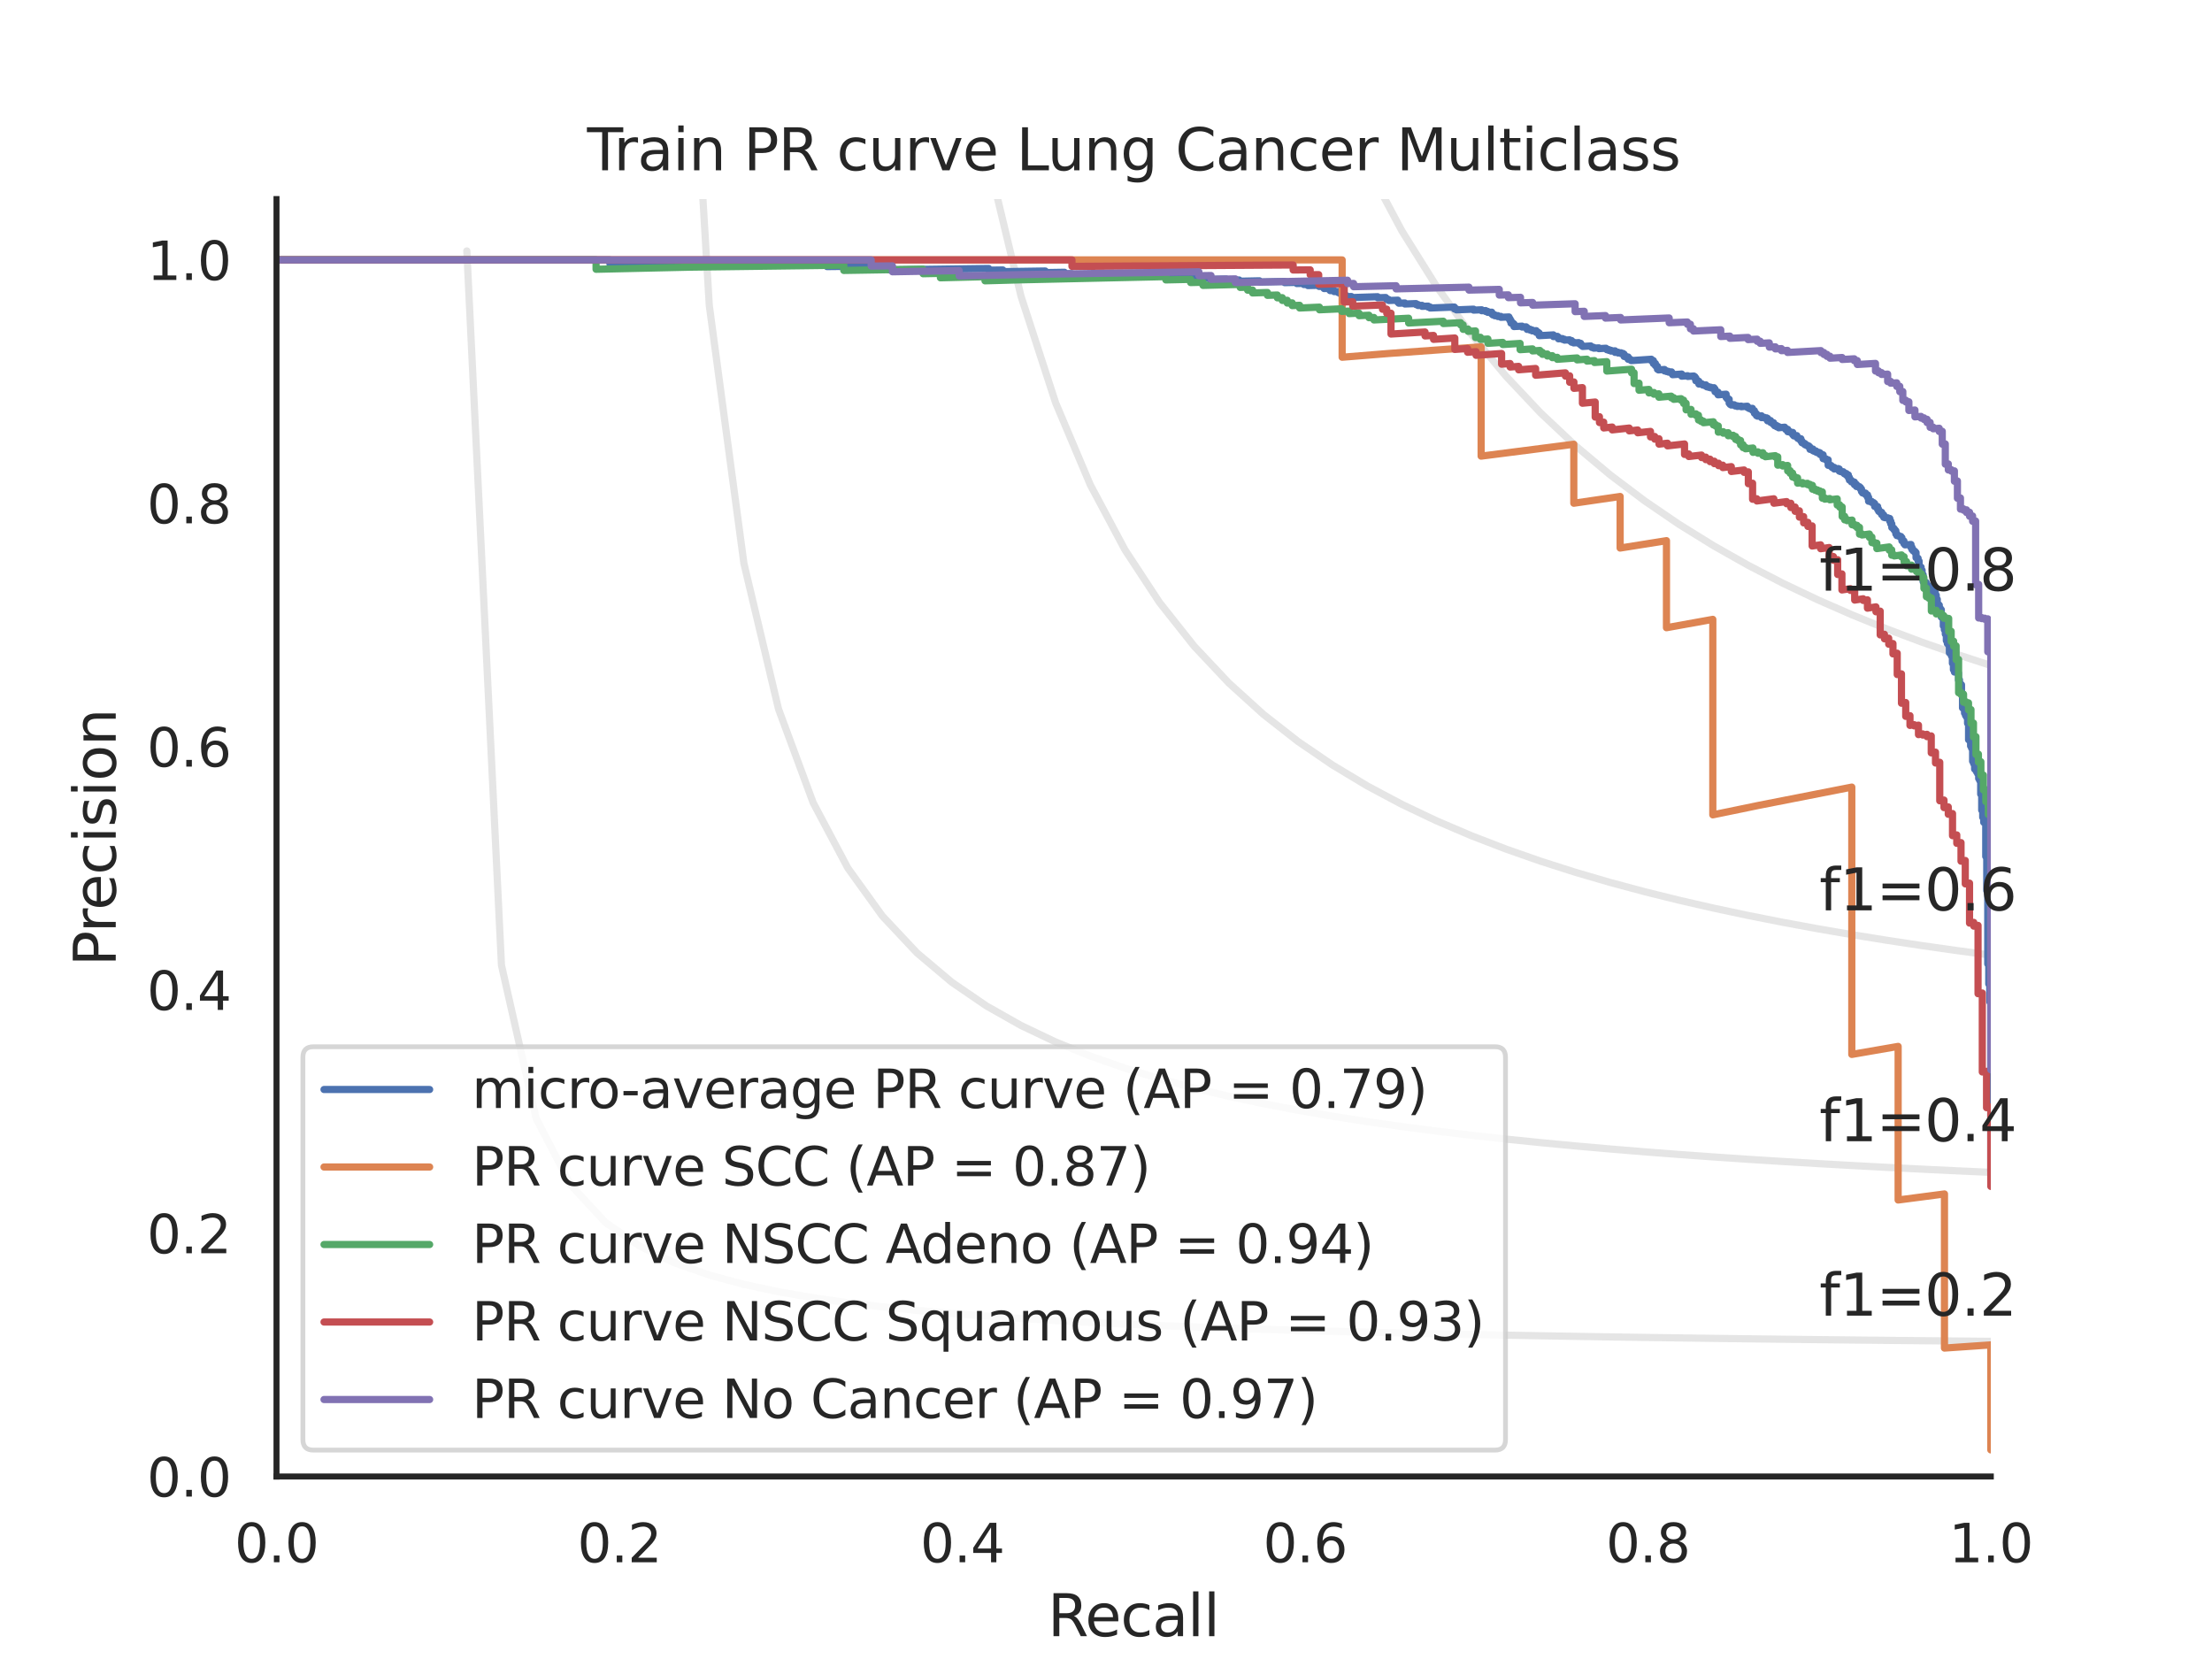 <?xml version="1.0" encoding="utf-8" standalone="no"?>
<!DOCTYPE svg PUBLIC "-//W3C//DTD SVG 1.1//EN"
  "http://www.w3.org/Graphics/SVG/1.1/DTD/svg11.dtd">
<svg xmlns:xlink="http://www.w3.org/1999/xlink" width="460.8pt" height="345.6pt" viewBox="0 0 460.8 345.6" xmlns="http://www.w3.org/2000/svg" version="1.1">
 <defs>
  <style type="text/css">*{stroke-linejoin: round; stroke-linecap: butt}</style>
 </defs>
 <g id="figure_1">
  <g id="patch_1">
   <path d="M 0 345.6 
L 460.8 345.6 
L 460.8 0 
L 0 0 
z
" style="fill: #ffffff"/>
  </g>
  <g id="axes_1">
   <g id="patch_2">
    <path d="M 57.6 307.584 
L 414.72 307.584 
L 414.72 41.472 
L 57.6 41.472 
z
" style="fill: #ffffff"/>
   </g>
   <g id="matplotlib.axis_1">
    <g id="xtick_1">
     <g id="text_1">
      <!-- 0.0 -->
      <g style="fill: #262626" transform="translate(48.853 325.442) scale(0.11 -0.11)">
       <defs>
        <path id="DejaVuSans-30" d="M 2034 4250 
Q 1547 4250 1301 3770 
Q 1056 3291 1056 2328 
Q 1056 1369 1301 889 
Q 1547 409 2034 409 
Q 2525 409 2770 889 
Q 3016 1369 3016 2328 
Q 3016 3291 2770 3770 
Q 2525 4250 2034 4250 
z
M 2034 4750 
Q 2819 4750 3233 4129 
Q 3647 3509 3647 2328 
Q 3647 1150 3233 529 
Q 2819 -91 2034 -91 
Q 1250 -91 836 529 
Q 422 1150 422 2328 
Q 422 3509 836 4129 
Q 1250 4750 2034 4750 
z
" transform="scale(0.016)"/>
        <path id="DejaVuSans-2e" d="M 684 794 
L 1344 794 
L 1344 0 
L 684 0 
L 684 794 
z
" transform="scale(0.016)"/>
       </defs>
       <use xlink:href="#DejaVuSans-30"/>
       <use xlink:href="#DejaVuSans-2e" x="63.623"/>
       <use xlink:href="#DejaVuSans-30" x="95.41"/>
      </g>
     </g>
    </g>
    <g id="xtick_2">
     <g id="text_2">
      <!-- 0.2 -->
      <g style="fill: #262626" transform="translate(120.277 325.442) scale(0.11 -0.11)">
       <defs>
        <path id="DejaVuSans-32" d="M 1228 531 
L 3431 531 
L 3431 0 
L 469 0 
L 469 531 
Q 828 903 1448 1529 
Q 2069 2156 2228 2338 
Q 2531 2678 2651 2914 
Q 2772 3150 2772 3378 
Q 2772 3750 2511 3984 
Q 2250 4219 1831 4219 
Q 1534 4219 1204 4116 
Q 875 4013 500 3803 
L 500 4441 
Q 881 4594 1212 4672 
Q 1544 4750 1819 4750 
Q 2544 4750 2975 4387 
Q 3406 4025 3406 3419 
Q 3406 3131 3298 2873 
Q 3191 2616 2906 2266 
Q 2828 2175 2409 1742 
Q 1991 1309 1228 531 
z
" transform="scale(0.016)"/>
       </defs>
       <use xlink:href="#DejaVuSans-30"/>
       <use xlink:href="#DejaVuSans-2e" x="63.623"/>
       <use xlink:href="#DejaVuSans-32" x="95.41"/>
      </g>
     </g>
    </g>
    <g id="xtick_3">
     <g id="text_3">
      <!-- 0.4 -->
      <g style="fill: #262626" transform="translate(191.701 325.442) scale(0.11 -0.11)">
       <defs>
        <path id="DejaVuSans-34" d="M 2419 4116 
L 825 1625 
L 2419 1625 
L 2419 4116 
z
M 2253 4666 
L 3047 4666 
L 3047 1625 
L 3713 1625 
L 3713 1100 
L 3047 1100 
L 3047 0 
L 2419 0 
L 2419 1100 
L 313 1100 
L 313 1709 
L 2253 4666 
z
" transform="scale(0.016)"/>
       </defs>
       <use xlink:href="#DejaVuSans-30"/>
       <use xlink:href="#DejaVuSans-2e" x="63.623"/>
       <use xlink:href="#DejaVuSans-34" x="95.41"/>
      </g>
     </g>
    </g>
    <g id="xtick_4">
     <g id="text_4">
      <!-- 0.6 -->
      <g style="fill: #262626" transform="translate(263.125 325.442) scale(0.11 -0.11)">
       <defs>
        <path id="DejaVuSans-36" d="M 2113 2584 
Q 1688 2584 1439 2293 
Q 1191 2003 1191 1497 
Q 1191 994 1439 701 
Q 1688 409 2113 409 
Q 2538 409 2786 701 
Q 3034 994 3034 1497 
Q 3034 2003 2786 2293 
Q 2538 2584 2113 2584 
z
M 3366 4563 
L 3366 3988 
Q 3128 4100 2886 4159 
Q 2644 4219 2406 4219 
Q 1781 4219 1451 3797 
Q 1122 3375 1075 2522 
Q 1259 2794 1537 2939 
Q 1816 3084 2150 3084 
Q 2853 3084 3261 2657 
Q 3669 2231 3669 1497 
Q 3669 778 3244 343 
Q 2819 -91 2113 -91 
Q 1303 -91 875 529 
Q 447 1150 447 2328 
Q 447 3434 972 4092 
Q 1497 4750 2381 4750 
Q 2619 4750 2861 4703 
Q 3103 4656 3366 4563 
z
" transform="scale(0.016)"/>
       </defs>
       <use xlink:href="#DejaVuSans-30"/>
       <use xlink:href="#DejaVuSans-2e" x="63.623"/>
       <use xlink:href="#DejaVuSans-36" x="95.41"/>
      </g>
     </g>
    </g>
    <g id="xtick_5">
     <g id="text_5">
      <!-- 0.8 -->
      <g style="fill: #262626" transform="translate(334.549 325.442) scale(0.11 -0.11)">
       <defs>
        <path id="DejaVuSans-38" d="M 2034 2216 
Q 1584 2216 1326 1975 
Q 1069 1734 1069 1313 
Q 1069 891 1326 650 
Q 1584 409 2034 409 
Q 2484 409 2743 651 
Q 3003 894 3003 1313 
Q 3003 1734 2745 1975 
Q 2488 2216 2034 2216 
z
M 1403 2484 
Q 997 2584 770 2862 
Q 544 3141 544 3541 
Q 544 4100 942 4425 
Q 1341 4750 2034 4750 
Q 2731 4750 3128 4425 
Q 3525 4100 3525 3541 
Q 3525 3141 3298 2862 
Q 3072 2584 2669 2484 
Q 3125 2378 3379 2068 
Q 3634 1759 3634 1313 
Q 3634 634 3220 271 
Q 2806 -91 2034 -91 
Q 1263 -91 848 271 
Q 434 634 434 1313 
Q 434 1759 690 2068 
Q 947 2378 1403 2484 
z
M 1172 3481 
Q 1172 3119 1398 2916 
Q 1625 2713 2034 2713 
Q 2441 2713 2670 2916 
Q 2900 3119 2900 3481 
Q 2900 3844 2670 4047 
Q 2441 4250 2034 4250 
Q 1625 4250 1398 4047 
Q 1172 3844 1172 3481 
z
" transform="scale(0.016)"/>
       </defs>
       <use xlink:href="#DejaVuSans-30"/>
       <use xlink:href="#DejaVuSans-2e" x="63.623"/>
       <use xlink:href="#DejaVuSans-38" x="95.41"/>
      </g>
     </g>
    </g>
    <g id="xtick_6">
     <g id="text_6">
      <!-- 1.0 -->
      <g style="fill: #262626" transform="translate(405.973 325.442) scale(0.11 -0.11)">
       <defs>
        <path id="DejaVuSans-31" d="M 794 531 
L 1825 531 
L 1825 4091 
L 703 3866 
L 703 4441 
L 1819 4666 
L 2450 4666 
L 2450 531 
L 3481 531 
L 3481 0 
L 794 0 
L 794 531 
z
" transform="scale(0.016)"/>
       </defs>
       <use xlink:href="#DejaVuSans-31"/>
       <use xlink:href="#DejaVuSans-2e" x="63.623"/>
       <use xlink:href="#DejaVuSans-30" x="95.41"/>
      </g>
     </g>
    </g>
    <g id="text_7">
     <!-- Recall -->
     <g style="fill: #262626" transform="translate(218.259 340.848) scale(0.12 -0.12)">
      <defs>
       <path id="DejaVuSans-52" d="M 2841 2188 
Q 3044 2119 3236 1894 
Q 3428 1669 3622 1275 
L 4263 0 
L 3584 0 
L 2988 1197 
Q 2756 1666 2539 1819 
Q 2322 1972 1947 1972 
L 1259 1972 
L 1259 0 
L 628 0 
L 628 4666 
L 2053 4666 
Q 2853 4666 3247 4331 
Q 3641 3997 3641 3322 
Q 3641 2881 3436 2590 
Q 3231 2300 2841 2188 
z
M 1259 4147 
L 1259 2491 
L 2053 2491 
Q 2509 2491 2742 2702 
Q 2975 2913 2975 3322 
Q 2975 3731 2742 3939 
Q 2509 4147 2053 4147 
L 1259 4147 
z
" transform="scale(0.016)"/>
       <path id="DejaVuSans-65" d="M 3597 1894 
L 3597 1613 
L 953 1613 
Q 991 1019 1311 708 
Q 1631 397 2203 397 
Q 2534 397 2845 478 
Q 3156 559 3463 722 
L 3463 178 
Q 3153 47 2828 -22 
Q 2503 -91 2169 -91 
Q 1331 -91 842 396 
Q 353 884 353 1716 
Q 353 2575 817 3079 
Q 1281 3584 2069 3584 
Q 2775 3584 3186 3129 
Q 3597 2675 3597 1894 
z
M 3022 2063 
Q 3016 2534 2758 2815 
Q 2500 3097 2075 3097 
Q 1594 3097 1305 2825 
Q 1016 2553 972 2059 
L 3022 2063 
z
" transform="scale(0.016)"/>
       <path id="DejaVuSans-63" d="M 3122 3366 
L 3122 2828 
Q 2878 2963 2633 3030 
Q 2388 3097 2138 3097 
Q 1578 3097 1268 2742 
Q 959 2388 959 1747 
Q 959 1106 1268 751 
Q 1578 397 2138 397 
Q 2388 397 2633 464 
Q 2878 531 3122 666 
L 3122 134 
Q 2881 22 2623 -34 
Q 2366 -91 2075 -91 
Q 1284 -91 818 406 
Q 353 903 353 1747 
Q 353 2603 823 3093 
Q 1294 3584 2113 3584 
Q 2378 3584 2631 3529 
Q 2884 3475 3122 3366 
z
" transform="scale(0.016)"/>
       <path id="DejaVuSans-61" d="M 2194 1759 
Q 1497 1759 1228 1600 
Q 959 1441 959 1056 
Q 959 750 1161 570 
Q 1363 391 1709 391 
Q 2188 391 2477 730 
Q 2766 1069 2766 1631 
L 2766 1759 
L 2194 1759 
z
M 3341 1997 
L 3341 0 
L 2766 0 
L 2766 531 
Q 2569 213 2275 61 
Q 1981 -91 1556 -91 
Q 1019 -91 701 211 
Q 384 513 384 1019 
Q 384 1609 779 1909 
Q 1175 2209 1959 2209 
L 2766 2209 
L 2766 2266 
Q 2766 2663 2505 2880 
Q 2244 3097 1772 3097 
Q 1472 3097 1187 3025 
Q 903 2953 641 2809 
L 641 3341 
Q 956 3463 1253 3523 
Q 1550 3584 1831 3584 
Q 2591 3584 2966 3190 
Q 3341 2797 3341 1997 
z
" transform="scale(0.016)"/>
       <path id="DejaVuSans-6c" d="M 603 4863 
L 1178 4863 
L 1178 0 
L 603 0 
L 603 4863 
z
" transform="scale(0.016)"/>
      </defs>
      <use xlink:href="#DejaVuSans-52"/>
      <use xlink:href="#DejaVuSans-65" x="64.982"/>
      <use xlink:href="#DejaVuSans-63" x="126.506"/>
      <use xlink:href="#DejaVuSans-61" x="181.486"/>
      <use xlink:href="#DejaVuSans-6c" x="242.766"/>
      <use xlink:href="#DejaVuSans-6c" x="270.549"/>
     </g>
    </g>
   </g>
   <g id="matplotlib.axis_2">
    <g id="ytick_1">
     <g id="text_8">
      <!-- 0.0 -->
      <g style="fill: #262626" transform="translate(30.607 311.763) scale(0.11 -0.11)">
       <use xlink:href="#DejaVuSans-30"/>
       <use xlink:href="#DejaVuSans-2e" x="63.623"/>
       <use xlink:href="#DejaVuSans-30" x="95.41"/>
      </g>
     </g>
    </g>
    <g id="ytick_2">
     <g id="text_9">
      <!-- 0.2 -->
      <g style="fill: #262626" transform="translate(30.607 261.075) scale(0.11 -0.11)">
       <use xlink:href="#DejaVuSans-30"/>
       <use xlink:href="#DejaVuSans-2e" x="63.623"/>
       <use xlink:href="#DejaVuSans-32" x="95.41"/>
      </g>
     </g>
    </g>
    <g id="ytick_3">
     <g id="text_10">
      <!-- 0.4 -->
      <g style="fill: #262626" transform="translate(30.607 210.387) scale(0.11 -0.11)">
       <use xlink:href="#DejaVuSans-30"/>
       <use xlink:href="#DejaVuSans-2e" x="63.623"/>
       <use xlink:href="#DejaVuSans-34" x="95.41"/>
      </g>
     </g>
    </g>
    <g id="ytick_4">
     <g id="text_11">
      <!-- 0.6 -->
      <g style="fill: #262626" transform="translate(30.607 159.699) scale(0.11 -0.11)">
       <use xlink:href="#DejaVuSans-30"/>
       <use xlink:href="#DejaVuSans-2e" x="63.623"/>
       <use xlink:href="#DejaVuSans-36" x="95.41"/>
      </g>
     </g>
    </g>
    <g id="ytick_5">
     <g id="text_12">
      <!-- 0.8 -->
      <g style="fill: #262626" transform="translate(30.607 109.011) scale(0.11 -0.11)">
       <use xlink:href="#DejaVuSans-30"/>
       <use xlink:href="#DejaVuSans-2e" x="63.623"/>
       <use xlink:href="#DejaVuSans-38" x="95.41"/>
      </g>
     </g>
    </g>
    <g id="ytick_6">
     <g id="text_13">
      <!-- 1.0 -->
      <g style="fill: #262626" transform="translate(30.607 58.323) scale(0.11 -0.11)">
       <use xlink:href="#DejaVuSans-31"/>
       <use xlink:href="#DejaVuSans-2e" x="63.623"/>
       <use xlink:href="#DejaVuSans-30" x="95.41"/>
      </g>
     </g>
    </g>
    <g id="text_14">
     <!-- Precision -->
     <g style="fill: #262626" transform="translate(24.111 201.296) rotate(-90) scale(0.12 -0.12)">
      <defs>
       <path id="DejaVuSans-50" d="M 1259 4147 
L 1259 2394 
L 2053 2394 
Q 2494 2394 2734 2622 
Q 2975 2850 2975 3272 
Q 2975 3691 2734 3919 
Q 2494 4147 2053 4147 
L 1259 4147 
z
M 628 4666 
L 2053 4666 
Q 2838 4666 3239 4311 
Q 3641 3956 3641 3272 
Q 3641 2581 3239 2228 
Q 2838 1875 2053 1875 
L 1259 1875 
L 1259 0 
L 628 0 
L 628 4666 
z
" transform="scale(0.016)"/>
       <path id="DejaVuSans-72" d="M 2631 2963 
Q 2534 3019 2420 3045 
Q 2306 3072 2169 3072 
Q 1681 3072 1420 2755 
Q 1159 2438 1159 1844 
L 1159 0 
L 581 0 
L 581 3500 
L 1159 3500 
L 1159 2956 
Q 1341 3275 1631 3429 
Q 1922 3584 2338 3584 
Q 2397 3584 2469 3576 
Q 2541 3569 2628 3553 
L 2631 2963 
z
" transform="scale(0.016)"/>
       <path id="DejaVuSans-69" d="M 603 3500 
L 1178 3500 
L 1178 0 
L 603 0 
L 603 3500 
z
M 603 4863 
L 1178 4863 
L 1178 4134 
L 603 4134 
L 603 4863 
z
" transform="scale(0.016)"/>
       <path id="DejaVuSans-73" d="M 2834 3397 
L 2834 2853 
Q 2591 2978 2328 3040 
Q 2066 3103 1784 3103 
Q 1356 3103 1142 2972 
Q 928 2841 928 2578 
Q 928 2378 1081 2264 
Q 1234 2150 1697 2047 
L 1894 2003 
Q 2506 1872 2764 1633 
Q 3022 1394 3022 966 
Q 3022 478 2636 193 
Q 2250 -91 1575 -91 
Q 1294 -91 989 -36 
Q 684 19 347 128 
L 347 722 
Q 666 556 975 473 
Q 1284 391 1588 391 
Q 1994 391 2212 530 
Q 2431 669 2431 922 
Q 2431 1156 2273 1281 
Q 2116 1406 1581 1522 
L 1381 1569 
Q 847 1681 609 1914 
Q 372 2147 372 2553 
Q 372 3047 722 3315 
Q 1072 3584 1716 3584 
Q 2034 3584 2315 3537 
Q 2597 3491 2834 3397 
z
" transform="scale(0.016)"/>
       <path id="DejaVuSans-6f" d="M 1959 3097 
Q 1497 3097 1228 2736 
Q 959 2375 959 1747 
Q 959 1119 1226 758 
Q 1494 397 1959 397 
Q 2419 397 2687 759 
Q 2956 1122 2956 1747 
Q 2956 2369 2687 2733 
Q 2419 3097 1959 3097 
z
M 1959 3584 
Q 2709 3584 3137 3096 
Q 3566 2609 3566 1747 
Q 3566 888 3137 398 
Q 2709 -91 1959 -91 
Q 1206 -91 779 398 
Q 353 888 353 1747 
Q 353 2609 779 3096 
Q 1206 3584 1959 3584 
z
" transform="scale(0.016)"/>
       <path id="DejaVuSans-6e" d="M 3513 2113 
L 3513 0 
L 2938 0 
L 2938 2094 
Q 2938 2591 2744 2837 
Q 2550 3084 2163 3084 
Q 1697 3084 1428 2787 
Q 1159 2491 1159 1978 
L 1159 0 
L 581 0 
L 581 3500 
L 1159 3500 
L 1159 2956 
Q 1366 3272 1645 3428 
Q 1925 3584 2291 3584 
Q 2894 3584 3203 3211 
Q 3513 2838 3513 2113 
z
" transform="scale(0.016)"/>
      </defs>
      <use xlink:href="#DejaVuSans-50"/>
      <use xlink:href="#DejaVuSans-72" x="58.553"/>
      <use xlink:href="#DejaVuSans-65" x="97.416"/>
      <use xlink:href="#DejaVuSans-63" x="158.939"/>
      <use xlink:href="#DejaVuSans-69" x="213.92"/>
      <use xlink:href="#DejaVuSans-73" x="241.703"/>
      <use xlink:href="#DejaVuSans-69" x="293.803"/>
      <use xlink:href="#DejaVuSans-6f" x="321.586"/>
      <use xlink:href="#DejaVuSans-6e" x="382.768"/>
     </g>
    </g>
   </g>
   <g id="line2d_1">
    <path d="M 97.248 52.267 
L 104.463 201.073 
L 111.678 232.96 
L 118.893 246.859 
L 126.109 254.643 
L 133.324 259.62 
L 140.539 263.076 
L 147.755 265.615 
L 154.97 267.561 
L 162.185 269.099 
L 169.4 270.345 
L 176.616 271.375 
L 183.831 272.241 
L 191.046 272.979 
L 198.262 273.616 
L 205.477 274.171 
L 212.692 274.658 
L 219.907 275.091 
L 227.123 275.476 
L 234.338 275.822 
L 241.553 276.135 
L 248.769 276.418 
L 255.984 276.676 
L 263.199 276.912 
L 270.414 277.129 
L 277.63 277.33 
L 284.845 277.515 
L 292.06 277.686 
L 299.275 277.846 
L 306.491 277.994 
L 313.706 278.133 
L 320.921 278.264 
L 328.137 278.386 
L 335.352 278.501 
L 342.567 278.609 
L 349.782 278.711 
L 356.998 278.808 
L 364.213 278.899 
L 371.428 278.986 
L 378.644 279.068 
L 385.859 279.146 
L 393.074 279.221 
L 400.289 279.292 
L 407.505 279.359 
L 414.72 279.424 
" clip-path="url(#p9d8ab33a3a)" style="fill: none; stroke: #808080; stroke-opacity: 0.2; stroke-width: 1.5; stroke-linecap: round"/>
   </g>
   <g id="line2d_2">
    <path d="M 143.905 -1 
L 147.755 63.611 
L 154.97 117.362 
L 162.185 147.722 
L 169.4 167.231 
L 176.616 180.825 
L 183.831 190.84 
L 191.046 198.524 
L 198.262 204.607 
L 205.477 209.542 
L 212.692 213.626 
L 219.907 217.061 
L 227.123 219.991 
L 234.338 222.519 
L 241.553 224.724 
L 248.769 226.662 
L 255.984 228.38 
L 263.199 229.914 
L 270.414 231.291 
L 277.63 232.534 
L 284.845 233.662 
L 292.06 234.69 
L 299.275 235.631 
L 306.491 236.496 
L 313.706 237.293 
L 320.921 238.03 
L 328.137 238.714 
L 335.352 239.349 
L 342.567 239.942 
L 349.782 240.496 
L 356.998 241.015 
L 364.213 241.503 
L 371.428 241.961 
L 378.644 242.393 
L 385.859 242.8 
L 393.074 243.185 
L 400.289 243.55 
L 407.505 243.896 
L 414.72 244.224 
" clip-path="url(#p9d8ab33a3a)" style="fill: none; stroke: #808080; stroke-opacity: 0.2; stroke-width: 1.5; stroke-linecap: round"/>
   </g>
   <g id="line2d_3">
    <path d="M 200.009 -1 
L 205.477 31.611 
L 212.692 61.693 
L 219.907 83.907 
L 227.123 100.983 
L 234.338 114.518 
L 241.553 125.511 
L 248.769 134.616 
L 255.984 142.281 
L 263.199 148.823 
L 270.414 154.471 
L 277.63 159.398 
L 284.845 163.732 
L 292.06 167.575 
L 299.275 171.006 
L 306.491 174.088 
L 313.706 176.871 
L 320.921 179.398 
L 328.137 181.701 
L 335.352 183.809 
L 342.567 185.746 
L 349.782 187.532 
L 356.998 189.184 
L 364.213 190.716 
L 371.428 192.142 
L 378.644 193.471 
L 385.859 194.714 
L 393.074 195.878 
L 400.289 196.971 
L 407.505 197.998 
L 414.72 198.967 
" clip-path="url(#p9d8ab33a3a)" style="fill: none; stroke: #808080; stroke-opacity: 0.2; stroke-width: 1.5; stroke-linecap: round"/>
   </g>
   <g id="line2d_4">
    <path d="M 270.344 -1 
L 270.414 -0.768 
L 277.63 18.581 
L 284.845 34.622 
L 292.06 48.136 
L 299.275 59.676 
L 306.491 69.647 
L 313.706 78.346 
L 320.921 86.004 
L 328.137 92.796 
L 335.352 98.862 
L 342.567 104.312 
L 349.782 109.235 
L 356.998 113.705 
L 364.213 117.78 
L 371.428 121.512 
L 378.644 124.941 
L 385.859 128.104 
L 393.074 131.029 
L 400.289 133.744 
L 407.505 136.269 
L 414.72 138.624 
" clip-path="url(#p9d8ab33a3a)" style="fill: none; stroke: #808080; stroke-opacity: 0.2; stroke-width: 1.5; stroke-linecap: round"/>
   </g>
   <g id="line2d_5">
    <path d="M 414.72 243.962 
L 414.72 208.668 
L 414.51 208.703 
L 414.51 208.612 
L 414.51 204.949 
L 414.299 204.985 
L 414.299 204.887 
L 414.299 200.776 
L 414.089 200.813 
L 414.089 200.706 
L 414.089 185.512 
L 413.878 185.549 
L 413.878 185.445 
L 413.878 178.384 
L 413.668 178.421 
L 413.668 178.343 
L 413.668 171.321 
L 413.247 171.309 
L 413.247 170.216 
L 413.036 170.253 
L 413.036 170.165 
L 413.036 168.739 
L 412.826 168.776 
L 412.826 168.686 
L 412.826 165.408 
L 412.616 165.445 
L 412.616 165.351 
L 412.616 162.552 
L 412.405 162.589 
L 412.405 162.491 
L 412.405 162.145 
L 412.195 162.182 
L 412.195 162.083 
L 412.195 161.135 
L 411.984 161.171 
L 411.984 161.071 
L 411.984 160.768 
L 411.774 160.805 
L 411.774 160.704 
L 411.774 160.4 
L 411.563 160.437 
L 411.563 160.335 
L 411.563 160.182 
L 411.353 160.219 
L 411.353 160.117 
L 411.353 159.037 
L 411.142 159.074 
L 411.142 158.97 
L 411.142 158.554 
L 410.932 158.59 
L 410.932 158.486 
L 410.932 155.827 
L 410.722 155.864 
L 410.722 155.755 
L 410.722 155.375 
L 410.511 155.411 
L 410.511 155.302 
L 410.511 154.258 
L 410.301 154.294 
L 410.301 154.184 
L 410.301 154.073 
L 410.09 154.109 
L 410.09 153.998 
L 410.09 150.648 
L 409.88 150.684 
L 409.88 150.626 
L 409.88 149.338 
L 409.669 149.373 
L 409.669 149.314 
L 409.669 149.018 
L 409.459 149.054 
L 409.459 148.994 
L 409.459 148.518 
L 409.249 148.553 
L 409.249 148.494 
L 409.249 147.592 
L 409.038 147.628 
L 409.038 147.567 
L 409.038 147.446 
L 408.828 147.481 
L 408.828 147.421 
L 408.828 144.456 
L 408.617 144.491 
L 408.617 144.428 
L 408.617 142.645 
L 408.407 142.68 
L 408.407 142.615 
L 408.407 142.422 
L 408.196 142.456 
L 408.196 142.392 
L 408.196 141.613 
L 407.986 141.647 
L 407.986 141.582 
L 407.986 140.199 
L 407.775 140.233 
L 407.775 140.167 
L 407.775 139.9 
L 407.144 140.003 
L 407.144 139.936 
L 407.144 139.467 
L 406.934 139.502 
L 406.934 139.434 
L 406.934 138.148 
L 406.723 138.182 
L 406.723 138.113 
L 406.723 136.597 
L 406.513 136.631 
L 406.513 136.561 
L 406.513 136.002 
L 406.092 135.999 
L 406.092 134.299 
L 405.881 134.332 
L 405.881 134.26 
L 405.881 134.045 
L 405.671 134.078 
L 405.671 134.006 
L 405.671 133.43 
L 405.461 133.463 
L 405.461 133.39 
L 405.461 132.077 
L 405.25 132.109 
L 405.25 132.036 
L 405.25 131.148 
L 405.04 131.18 
L 405.04 131.106 
L 405.04 130.358 
L 404.829 130.391 
L 404.829 130.316 
L 404.829 128.57 
L 404.408 128.557 
L 404.408 127.009 
L 404.198 127.041 
L 404.198 126.963 
L 404.198 126.728 
L 403.987 126.759 
L 403.987 126.681 
L 403.987 126.051 
L 403.777 126.083 
L 403.777 126.004 
L 403.777 125.845 
L 403.567 125.876 
L 403.567 125.797 
L 403.567 124.84 
L 403.356 124.871 
L 403.356 124.791 
L 403.356 123.985 
L 403.146 124.016 
L 403.146 123.935 
L 403.146 123.366 
L 402.935 123.397 
L 402.935 123.315 
L 402.935 123.152 
L 402.304 123.244 
L 402.304 123.162 
L 402.304 122.751 
L 402.093 122.782 
L 402.093 122.699 
L 402.093 122.204 
L 401.673 122.182 
L 401.673 122.099 
L 401.462 122.129 
L 401.462 122.046 
L 401.462 121.713 
L 401.252 121.743 
L 401.252 121.66 
L 401.252 121.325 
L 400.831 121.386 
L 400.831 121.302 
L 400.831 121.134 
L 400.62 121.164 
L 400.62 121.08 
L 400.62 119.723 
L 400.41 119.752 
L 400.41 119.667 
L 400.41 118.808 
L 400.2 118.837 
L 400.2 118.751 
L 400.2 118.144 
L 399.989 118.173 
L 399.989 118.086 
L 399.989 117.999 
L 399.779 118.029 
L 399.779 117.941 
L 399.779 116.888 
L 399.568 116.917 
L 399.568 116.829 
L 399.568 116.297 
L 399.358 116.326 
L 399.358 116.237 
L 399.358 116.148 
L 399.147 116.177 
L 399.147 116.088 
L 399.147 115.102 
L 398.937 115.131 
L 398.937 115.041 
L 398.937 114.86 
L 398.726 114.889 
L 398.726 114.798 
L 398.726 114.708 
L 398.516 114.736 
L 398.516 114.646 
L 398.516 114.464 
L 398.306 114.493 
L 398.306 114.402 
L 398.306 114.037 
L 398.095 114.065 
L 398.095 113.974 
L 398.095 113.424 
L 396.832 113.501 
L 396.832 113.224 
L 396.622 113.252 
L 396.622 113.159 
L 396.622 112.695 
L 396.201 112.658 
L 396.201 112.004 
L 395.991 112.031 
L 395.991 111.938 
L 395.991 111.75 
L 395.57 111.711 
L 395.57 111.616 
L 395.149 111.577 
L 395.149 111.199 
L 394.938 111.226 
L 394.938 111.131 
L 394.938 110.56 
L 394.728 110.587 
L 394.728 110.491 
L 394.728 110.3 
L 394.518 110.327 
L 394.518 110.231 
L 394.518 110.039 
L 394.307 110.066 
L 394.307 109.97 
L 394.307 109.874 
L 394.097 109.901 
L 394.097 109.804 
L 394.097 109.126 
L 393.886 109.153 
L 393.886 109.056 
L 393.886 108.568 
L 393.676 108.595 
L 393.676 108.497 
L 393.676 108.006 
L 393.255 107.961 
L 393.255 107.862 
L 392.624 107.843 
L 392.624 107.744 
L 392.413 107.771 
L 392.413 107.672 
L 392.413 107.274 
L 391.992 107.228 
L 391.992 106.728 
L 391.571 106.68 
L 391.571 106.479 
L 391.361 106.506 
L 391.361 106.405 
L 391.361 106.102 
L 391.151 106.128 
L 391.151 106.027 
L 391.151 105.52 
L 390.519 105.496 
L 390.519 104.883 
L 390.309 104.909 
L 390.309 104.806 
L 390.309 104.704 
L 389.888 104.652 
L 389.888 104.446 
L 389.257 104.419 
L 389.257 103.589 
L 389.046 103.615 
L 389.046 103.51 
L 389.046 103.092 
L 388.625 103.038 
L 388.625 102.722 
L 387.994 102.692 
L 387.994 102.375 
L 387.783 102.4 
L 387.783 102.294 
L 387.783 101.869 
L 387.573 101.894 
L 387.573 101.787 
L 387.573 101.574 
L 387.363 101.598 
L 387.363 101.491 
L 387.363 101.384 
L 386.731 101.351 
L 386.731 100.921 
L 386.31 100.97 
L 386.31 100.862 
L 386.31 100.429 
L 385.679 100.393 
L 385.679 100.067 
L 385.258 100.006 
L 385.258 99.458 
L 385.048 99.482 
L 385.048 99.372 
L 385.048 98.932 
L 384.627 98.979 
L 384.627 98.869 
L 384.627 98.647 
L 384.206 98.695 
L 384.206 98.584 
L 384.206 98.472 
L 383.995 98.496 
L 383.995 98.385 
L 383.995 98.273 
L 383.364 98.232 
L 383.364 98.121 
L 383.154 98.144 
L 383.154 97.696 
L 382.943 97.719 
L 382.943 97.606 
L 382.101 97.7 
L 382.101 97.361 
L 381.681 97.408 
L 381.681 97.181 
L 381.47 97.204 
L 381.47 96.977 
L 381.26 97 
L 381.26 96.886 
L 380.839 96.933 
L 380.839 95.786 
L 380.418 95.832 
L 380.418 95.601 
L 380.208 95.624 
L 380.208 95.508 
L 379.787 95.553 
L 379.787 94.739 
L 379.366 94.783 
L 379.366 94.667 
L 379.155 94.689 
L 379.155 94.337 
L 378.945 94.359 
L 378.945 94.242 
L 378.524 94.286 
L 378.524 94.168 
L 378.314 94.19 
L 378.314 93.954 
L 377.893 93.998 
L 377.893 93.88 
L 377.682 93.902 
L 377.682 93.546 
L 377.051 93.612 
L 377.051 93.135 
L 376.84 93.157 
L 376.84 92.917 
L 376.63 92.939 
L 376.63 92.819 
L 376.42 92.84 
L 376.42 92.72 
L 376.209 92.742 
L 376.209 92.621 
L 375.999 92.643 
L 375.999 92.402 
L 375.788 92.423 
L 375.788 92.302 
L 375.578 92.324 
L 375.578 92.203 
L 375.367 92.224 
L 375.367 91.86 
L 375.157 91.881 
L 375.157 91.394 
L 374.736 91.436 
L 374.736 91.313 
L 374.526 91.334 
L 374.526 91.089 
L 374.315 91.11 
L 374.315 90.741 
L 373.684 90.803 
L 373.684 90.556 
L 373.473 90.577 
L 373.473 90.081 
L 373.052 90.122 
L 373.052 89.997 
L 372.842 90.018 
L 372.842 89.893 
L 372.421 89.934 
L 372.421 89.433 
L 372 89.474 
L 372 89.222 
L 371.79 89.242 
L 371.79 88.99 
L 370.527 89.111 
L 370.527 88.858 
L 370.106 88.898 
L 370.106 88.644 
L 369.685 88.684 
L 369.685 88.429 
L 369.475 88.449 
L 369.475 88.064 
L 369.054 88.104 
L 369.054 87.976 
L 368.844 87.995 
L 368.844 87.609 
L 368.212 87.668 
L 368.212 87.149 
L 368.002 87.169 
L 368.002 87.039 
L 367.581 87.078 
L 367.581 86.947 
L 366.95 87.006 
L 366.95 86.613 
L 366.108 86.69 
L 366.108 86.559 
L 365.897 86.578 
L 365.897 86.183 
L 365.687 86.202 
L 365.687 86.07 
L 365.477 86.089 
L 365.477 85.558 
L 365.266 85.577 
L 365.266 85.444 
L 365.056 85.463 
L 365.056 85.062 
L 364.424 85.118 
L 364.424 84.984 
L 364.214 85.003 
L 364.214 84.869 
L 364.003 84.887 
L 364.003 84.618 
L 362.741 84.729 
L 362.741 84.594 
L 361.899 84.668 
L 361.899 84.532 
L 361.478 84.569 
L 361.478 84.433 
L 361.268 84.452 
L 361.268 84.315 
L 360.636 84.371 
L 360.636 84.234 
L 360.426 84.253 
L 360.426 83.979 
L 360.216 83.997 
L 360.216 83.171 
L 360.005 83.189 
L 360.005 83.051 
L 359.795 83.068 
L 359.795 82.791 
L 359.584 82.809 
L 359.584 82.112 
L 357.901 82.251 
L 357.901 81.688 
L 357.48 81.723 
L 357.48 81.581 
L 357.269 81.599 
L 357.269 81.031 
L 357.059 81.048 
L 357.059 80.763 
L 356.428 80.813 
L 356.428 80.671 
L 356.007 80.704 
L 356.007 80.561 
L 355.586 80.594 
L 355.586 80.45 
L 355.375 80.467 
L 355.375 80.179 
L 354.744 80.229 
L 354.744 80.084 
L 354.534 80.101 
L 354.534 79.956 
L 353.902 80.005 
L 353.902 79.423 
L 353.692 79.439 
L 353.692 79.293 
L 353.271 79.326 
L 353.271 78.739 
L 353.061 78.755 
L 353.061 78.46 
L 352.85 78.476 
L 352.85 78.328 
L 351.587 78.422 
L 351.587 78.273 
L 350.325 78.367 
L 350.325 77.919 
L 348.431 78.06 
L 348.431 77.758 
L 348.22 77.774 
L 348.22 77.472 
L 347.589 77.518 
L 347.589 77.366 
L 347.168 77.397 
L 347.168 77.245 
L 346.747 77.275 
L 346.747 76.97 
L 345.485 77.061 
L 345.485 76.908 
L 345.274 76.923 
L 345.274 76.307 
L 345.064 76.322 
L 345.064 76.168 
L 344.853 76.182 
L 344.853 75.717 
L 344.432 75.746 
L 344.432 75.122 
L 344.012 75.15 
L 344.012 74.836 
L 339.803 75.12 
L 339.803 74.96 
L 339.592 74.975 
L 339.592 74.815 
L 339.171 74.844 
L 339.171 74.363 
L 338.75 74.391 
L 338.75 74.231 
L 338.33 74.258 
L 338.33 73.774 
L 338.119 73.788 
L 338.119 73.626 
L 337.698 73.653 
L 337.698 73.491 
L 337.067 73.531 
L 337.067 73.368 
L 336.436 73.408 
L 336.436 73.081 
L 335.594 73.134 
L 335.594 72.97 
L 335.173 72.996 
L 335.173 72.832 
L 334.752 72.858 
L 334.752 72.693 
L 334.542 72.706 
L 334.542 72.54 
L 333.069 72.631 
L 333.069 72.465 
L 332.016 72.53 
L 332.016 72.363 
L 331.595 72.389 
L 331.595 72.221 
L 331.385 72.234 
L 331.385 72.066 
L 329.701 72.169 
L 329.701 72 
L 329.491 72.012 
L 329.491 71.843 
L 329.281 71.856 
L 329.281 71.515 
L 328.86 71.541 
L 328.86 71.37 
L 327.807 71.432 
L 327.807 71.261 
L 327.387 71.286 
L 327.387 70.942 
L 326.966 70.966 
L 326.966 70.793 
L 325.913 70.854 
L 325.913 70.681 
L 325.493 70.705 
L 325.493 70.531 
L 324.651 70.579 
L 324.651 70.229 
L 324.44 70.241 
L 324.44 70.066 
L 323.599 70.113 
L 323.599 69.761 
L 320.652 69.925 
L 320.652 69.389 
L 320.442 69.4 
L 320.442 69.221 
L 320.021 69.243 
L 320.021 68.883 
L 319.179 68.928 
L 319.179 68.747 
L 318.758 68.769 
L 318.758 68.588 
L 318.127 68.621 
L 318.127 68.256 
L 317.917 68.267 
L 317.917 68.084 
L 317.075 68.127 
L 317.075 67.943 
L 315.391 68.028 
L 315.391 67.473 
L 315.181 67.483 
L 315.181 67.297 
L 314.76 67.317 
L 314.76 66.757 
L 314.55 66.767 
L 314.55 66.391 
L 314.339 66.401 
L 314.339 66.024 
L 312.656 66.099 
L 312.656 65.909 
L 312.024 65.937 
L 312.024 65.746 
L 311.393 65.773 
L 311.393 65.582 
L 310.972 65.6 
L 310.972 65.408 
L 310.762 65.417 
L 310.762 65.032 
L 309.92 65.066 
L 309.92 64.873 
L 309.499 64.89 
L 309.499 64.696 
L 308.657 64.729 
L 308.657 64.534 
L 306.974 64.601 
L 306.974 64.405 
L 303.396 64.548 
L 303.396 64.348 
L 302.975 64.365 
L 302.975 63.964 
L 297.925 64.162 
L 297.925 63.957 
L 297.504 63.974 
L 297.504 63.768 
L 296.241 63.817 
L 296.241 63.61 
L 295.399 63.643 
L 295.399 63.435 
L 294.979 63.451 
L 294.979 63.242 
L 292.664 63.328 
L 292.664 63.117 
L 291.401 63.164 
L 291.401 62.952 
L 291.191 62.959 
L 291.191 62.533 
L 289.297 62.599 
L 289.297 62.384 
L 288.876 62.399 
L 288.876 62.183 
L 288.665 62.19 
L 288.665 61.973 
L 286.982 62.029 
L 286.982 61.81 
L 281.51 61.992 
L 281.51 61.768 
L 280.458 61.803 
L 280.458 61.578 
L 279.827 61.598 
L 279.827 61.372 
L 279.616 61.378 
L 279.616 61.152 
L 279.195 61.164 
L 279.195 60.937 
L 278.774 60.949 
L 278.774 60.721 
L 277.933 60.745 
L 277.933 60.515 
L 277.091 60.539 
L 277.091 60.308 
L 276.881 60.314 
L 276.881 60.082 
L 275.828 60.11 
L 275.828 59.877 
L 275.618 59.882 
L 275.618 59.648 
L 274.776 59.669 
L 274.776 59.434 
L 272.461 59.49 
L 272.461 59.252 
L 271.619 59.271 
L 271.619 59.032 
L 270.146 59.065 
L 270.146 58.824 
L 267.621 58.879 
L 267.621 58.634 
L 262.36 58.747 
L 262.36 58.496 
L 258.151 58.586 
L 258.151 58.329 
L 255.415 58.386 
L 255.415 58.125 
L 252.048 58.193 
L 252.048 57.927 
L 247.84 58.009 
L 247.84 57.737 
L 246.577 57.761 
L 246.577 57.211 
L 227.848 57.544 
L 227.848 57.239 
L 223.218 57.324 
L 223.218 57.01 
L 221.745 57.035 
L 221.745 56.717 
L 217.746 56.781 
L 217.746 56.454 
L 208.908 56.588 
L 208.908 56.241 
L 205.962 56.283 
L 205.962 55.929 
L 185.128 56.218 
L 185.128 55.392 
L 172.291 55.531 
L 172.291 55.071 
L 167.872 55.108 
L 167.872 54.627 
L 127.046 54.91 
L 127.046 54.144 
L 57.6 54.144 
L 57.6 54.144 
" clip-path="url(#p9d8ab33a3a)" style="fill: none; stroke: #4c72b0; stroke-width: 1.5; stroke-linecap: round"/>
   </g>
   <g id="line2d_6">
    <path d="M 414.72 302.035 
L 414.72 280.165 
L 405.068 280.828 
L 405.068 280.749 
L 405.068 248.721 
L 395.416 249.984 
L 395.416 217.984 
L 385.764 219.656 
L 385.764 163.968 
L 366.461 167.755 
L 356.809 169.748 
L 356.809 129.024 
L 347.157 130.765 
L 347.157 112.63 
L 337.505 114.169 
L 337.505 103.424 
L 327.853 104.832 
L 327.853 92.544 
L 308.549 95.021 
L 308.549 72.247 
L 289.245 73.639 
L 279.594 74.419 
L 279.594 54.144 
L 57.6 54.144 
L 57.6 54.144 
" clip-path="url(#p9d8ab33a3a)" style="fill: none; stroke: #dd8452; stroke-width: 1.5; stroke-linecap: round"/>
   </g>
   <g id="line2d_7">
    <path d="M 414.72 203.809 
L 414.72 169.598 
L 414.204 169.689 
L 414.204 169.58 
L 414.204 166.92 
L 413.688 167.01 
L 413.688 164.48 
L 413.172 164.57 
L 413.172 161.458 
L 412.656 161.548 
L 412.656 158.68 
L 412.14 158.769 
L 412.14 157.097 
L 411.624 157.186 
L 411.624 153.453 
L 411.108 153.541 
L 411.108 150.616 
L 410.591 150.703 
L 410.591 147.812 
L 410.075 147.898 
L 410.075 146.411 
L 409.559 146.497 
L 409.559 146.196 
L 409.043 146.282 
L 409.043 144.607 
L 408.527 144.693 
L 408.527 144.229 
L 408.011 144.315 
L 408.011 137.371 
L 407.495 137.453 
L 407.495 134.54 
L 406.979 134.621 
L 406.979 133.569 
L 406.463 133.65 
L 406.463 131.504 
L 405.947 131.584 
L 405.947 128.825 
L 405.431 128.903 
L 405.431 128.716 
L 404.915 128.795 
L 404.915 128.231 
L 404.399 128.309 
L 404.399 127.741 
L 403.366 127.896 
L 403.366 127.133 
L 402.334 127.288 
L 402.334 124.559 
L 401.818 124.635 
L 401.818 124.239 
L 401.302 124.315 
L 401.302 122.506 
L 400.786 122.581 
L 400.786 120.32 
L 400.27 120.394 
L 400.27 119.557 
L 399.754 119.63 
L 399.754 118.997 
L 399.238 119.07 
L 399.238 118.433 
L 398.206 118.578 
L 398.206 117.72 
L 397.174 117.864 
L 397.174 116.997 
L 396.658 117.069 
L 396.658 115.973 
L 396.142 116.044 
L 396.142 115.602 
L 394.593 115.815 
L 394.593 115.593 
L 394.077 115.664 
L 394.077 114.543 
L 393.561 114.614 
L 393.561 113.934 
L 390.981 114.287 
L 390.981 113.14 
L 390.465 113.21 
L 390.465 112.978 
L 389.949 113.048 
L 389.949 111.882 
L 389.433 111.951 
L 389.433 111.244 
L 387.884 111.451 
L 387.884 111.214 
L 387.368 111.283 
L 387.368 109.845 
L 386.852 109.913 
L 386.852 109.429 
L 386.336 109.497 
L 386.336 109.253 
L 385.82 109.321 
L 385.82 108.341 
L 384.788 108.475 
L 384.788 108.228 
L 384.272 108.295 
L 384.272 107.55 
L 383.756 107.616 
L 383.756 105.599 
L 383.24 105.664 
L 383.24 105.153 
L 382.724 105.217 
L 382.724 103.927 
L 381.175 104.118 
L 381.175 103.857 
L 380.143 103.985 
L 380.143 103.723 
L 379.627 103.787 
L 379.627 102.465 
L 379.111 102.528 
L 379.111 102.261 
L 378.595 102.324 
L 378.595 102.056 
L 378.079 102.119 
L 378.079 101.85 
L 377.563 101.913 
L 377.563 101.102 
L 377.047 101.164 
L 377.047 100.892 
L 376.531 100.953 
L 376.531 100.681 
L 375.499 100.804 
L 375.499 100.53 
L 374.467 100.653 
L 374.467 99.546 
L 373.951 99.607 
L 373.951 99.328 
L 373.434 99.389 
L 373.434 98.547 
L 372.918 98.607 
L 372.918 98.042 
L 372.402 98.101 
L 372.402 96.959 
L 371.37 97.076 
L 371.37 96.788 
L 370.338 96.905 
L 370.338 95.157 
L 369.822 95.214 
L 369.822 94.919 
L 367.758 95.147 
L 367.758 94.85 
L 367.242 94.907 
L 367.242 94.311 
L 366.209 94.423 
L 366.209 94.123 
L 365.177 94.236 
L 365.177 93.328 
L 363.629 93.496 
L 363.629 93.19 
L 363.113 93.246 
L 363.113 92.632 
L 362.597 92.687 
L 362.597 91.758 
L 362.081 91.813 
L 362.081 91.501 
L 361.565 91.555 
L 361.565 90.928 
L 361.049 90.981 
L 361.049 90.666 
L 360.017 90.773 
L 360.017 90.138 
L 358.985 90.243 
L 358.985 89.924 
L 357.952 90.029 
L 357.952 88.738 
L 357.436 88.79 
L 357.436 88.464 
L 356.92 88.515 
L 356.92 87.86 
L 354.856 88.063 
L 354.856 87.732 
L 354.34 87.783 
L 354.34 87.451 
L 353.824 87.501 
L 353.824 86.498 
L 353.308 86.547 
L 353.308 86.21 
L 352.276 86.308 
L 352.276 85.289 
L 351.243 85.385 
L 351.243 84.007 
L 350.727 84.053 
L 350.727 83.357 
L 350.211 83.402 
L 350.211 83.052 
L 348.663 83.188 
L 348.663 82.835 
L 348.147 82.881 
L 348.147 82.526 
L 345.567 82.752 
L 345.567 82.035 
L 344.535 82.124 
L 344.535 81.762 
L 343.502 81.851 
L 343.502 81.123 
L 341.438 81.298 
L 341.438 79.819 
L 340.406 79.903 
L 340.406 77.642 
L 339.89 77.681 
L 339.89 76.916 
L 334.729 77.301 
L 334.729 75.336 
L 332.149 75.518 
L 332.149 75.118 
L 330.601 75.227 
L 330.601 74.824 
L 328.536 74.969 
L 328.536 74.561 
L 324.408 74.851 
L 324.408 74.437 
L 323.376 74.51 
L 323.376 74.093 
L 322.344 74.164 
L 322.344 73.745 
L 321.311 73.815 
L 321.311 73.393 
L 320.795 73.427 
L 320.795 73.003 
L 319.247 73.106 
L 319.247 72.677 
L 316.667 72.848 
L 316.667 71.542 
L 313.054 71.77 
L 313.054 71.326 
L 309.958 71.523 
L 309.958 70.62 
L 308.41 70.715 
L 308.41 70.259 
L 307.378 70.321 
L 307.378 68.936 
L 305.829 69.023 
L 305.829 68.555 
L 304.797 68.612 
L 304.797 67.667 
L 304.281 67.694 
L 304.281 67.218 
L 300.669 67.402 
L 300.669 66.918 
L 293.444 67.289 
L 293.444 66.288 
L 286.219 66.653 
L 286.219 66.135 
L 285.187 66.187 
L 285.187 65.664 
L 283.122 65.765 
L 283.122 65.235 
L 281.058 65.333 
L 281.058 64.797 
L 279.51 64.869 
L 279.51 64.327 
L 274.865 64.536 
L 274.865 63.981 
L 270.737 64.164 
L 270.737 63.596 
L 269.188 63.663 
L 269.188 63.089 
L 268.156 63.131 
L 268.156 62.552 
L 267.124 62.592 
L 267.124 62.007 
L 266.092 62.045 
L 266.092 61.455 
L 264.028 61.526 
L 264.028 60.927 
L 260.931 61.028 
L 260.931 60.417 
L 259.899 60.448 
L 259.899 59.832 
L 258.351 59.875 
L 258.351 59.251 
L 250.61 59.452 
L 250.61 58.8 
L 248.03 58.862 
L 248.03 58.199 
L 242.869 58.31 
L 242.869 57.625 
L 212.421 58.299 
L 205.196 58.499 
L 205.196 57.64 
L 195.907 57.871 
L 195.907 56.95 
L 192.294 57.024 
L 192.294 56.071 
L 175.78 56.338 
L 175.78 55.246 
L 143.784 55.653 
L 124.173 56.094 
L 124.173 54.144 
L 57.6 54.144 
L 57.6 54.144 
" clip-path="url(#p9d8ab33a3a)" style="fill: none; stroke: #55a868; stroke-width: 1.5; stroke-linecap: round"/>
   </g>
   <g id="line2d_8">
    <path d="M 414.72 247.148 
L 414.72 230.616 
L 413.834 230.749 
L 413.834 230.691 
L 413.834 223.174 
L 412.948 223.314 
L 412.948 223.244 
L 412.948 206.861 
L 412.062 207.013 
L 412.062 206.913 
L 412.062 192.775 
L 411.175 192.933 
L 411.175 192.147 
L 410.289 192.305 
L 410.289 183.97 
L 409.403 184.129 
L 409.403 179.248 
L 408.517 179.407 
L 408.517 175.528 
L 407.631 175.688 
L 407.631 173.927 
L 406.745 174.088 
L 406.745 169.471 
L 405.858 169.631 
L 405.858 168.086 
L 404.972 168.245 
L 404.972 166.664 
L 404.086 166.824 
L 404.086 158.793 
L 403.2 158.95 
L 403.2 156.681 
L 402.314 156.838 
L 402.314 153.299 
L 401.428 153.454 
L 401.428 152.97 
L 400.542 153.125 
L 400.542 152.882 
L 399.655 153.038 
L 399.655 151.059 
L 398.769 151.215 
L 398.769 150.964 
L 397.883 151.119 
L 397.883 149.081 
L 396.997 149.236 
L 396.997 146.342 
L 396.111 146.496 
L 396.111 140.375 
L 395.225 140.524 
L 395.225 136.073 
L 394.338 136.219 
L 394.338 134.058 
L 393.452 134.202 
L 393.452 132.941 
L 392.566 133.084 
L 392.566 132.126 
L 391.68 132.269 
L 391.68 127.307 
L 390.794 127.445 
L 390.794 126.418 
L 389.022 126.694 
L 389.022 124.951 
L 388.135 125.088 
L 388.135 124.735 
L 386.363 125.009 
L 386.363 122.857 
L 385.477 122.992 
L 385.477 122.628 
L 383.705 122.899 
L 383.705 119.548 
L 382.818 119.68 
L 382.818 116.593 
L 381.932 116.722 
L 381.932 115.933 
L 381.046 116.061 
L 381.046 114.058 
L 379.274 114.309 
L 379.274 113.494 
L 377.502 113.745 
L 377.502 109.55 
L 376.615 109.67 
L 376.615 108.808 
L 375.729 108.927 
L 375.729 107.617 
L 374.843 107.735 
L 374.843 106.405 
L 373.957 106.522 
L 373.957 105.624 
L 373.071 105.739 
L 373.071 104.832 
L 372.185 104.946 
L 372.185 104.489 
L 369.526 104.832 
L 369.526 103.906 
L 365.982 104.365 
L 365.982 103.896 
L 365.095 104.011 
L 365.095 100.658 
L 364.209 100.767 
L 364.209 98.299 
L 363.323 98.405 
L 363.323 97.903 
L 360.665 98.221 
L 360.665 97.204 
L 358.892 97.414 
L 358.892 96.9 
L 358.006 97.005 
L 358.006 96.488 
L 357.12 96.592 
L 357.12 96.071 
L 356.234 96.175 
L 356.234 95.65 
L 355.348 95.754 
L 355.348 95.225 
L 354.462 95.328 
L 354.462 94.796 
L 351.803 95.104 
L 351.803 94.566 
L 350.917 94.669 
L 350.917 92.485 
L 347.372 92.882 
L 347.372 92.325 
L 345.6 92.524 
L 345.6 91.395 
L 344.714 91.493 
L 344.714 90.923 
L 343.828 91.02 
L 343.828 89.868 
L 341.169 90.156 
L 341.169 89.571 
L 339.397 89.763 
L 339.397 89.172 
L 335.852 89.556 
L 335.852 88.957 
L 334.08 89.15 
L 334.08 87.936 
L 333.194 88.03 
L 333.194 86.8 
L 332.308 86.892 
L 332.308 83.748 
L 329.649 84.003 
L 329.649 80.744 
L 327.877 80.9 
L 327.877 79.563 
L 326.991 79.638 
L 326.991 78.281 
L 326.105 78.353 
L 326.105 77.667 
L 319.902 78.17 
L 319.902 76.759 
L 316.357 77.04 
L 316.357 76.32 
L 314.585 76.459 
L 314.585 75.73 
L 312.812 75.867 
L 312.812 73.639 
L 307.495 74.022 
L 307.495 73.256 
L 305.723 73.382 
L 305.723 72.607 
L 303.065 72.792 
L 303.065 70.412 
L 298.634 70.692 
L 298.634 69.875 
L 296.862 69.984 
L 296.862 69.156 
L 289.772 69.587 
L 289.772 65.244 
L 288.886 65.284 
L 288.886 64.393 
L 288 64.431 
L 288 63.531 
L 281.797 63.781 
L 281.797 62.85 
L 280.025 62.917 
L 280.025 59.094 
L 274.708 59.213 
L 274.708 57.21 
L 272.935 57.235 
L 272.935 56.213 
L 269.391 56.247 
L 269.391 55.2 
L 223.311 55.492 
L 223.311 54.144 
L 57.6 54.144 
L 57.6 54.144 
" clip-path="url(#p9d8ab33a3a)" style="fill: none; stroke: #c44e52; stroke-width: 1.5; stroke-linecap: round"/>
   </g>
   <g id="line2d_9">
    <path d="M 414.72 222.854 
L 414.72 135.683 
L 414.088 135.781 
L 414.088 128.909 
L 413.456 129.002 
L 413.456 128.779 
L 412.824 128.872 
L 412.824 128.648 
L 412.192 128.741 
L 412.192 121.728 
L 411.56 121.816 
L 411.56 108.529 
L 410.928 108.605 
L 410.928 107.481 
L 410.296 107.556 
L 410.296 106.704 
L 409.663 106.779 
L 409.663 106.206 
L 409.031 106.28 
L 409.031 105.992 
L 408.399 106.067 
L 408.399 103.73 
L 407.767 103.802 
L 407.767 100.19 
L 407.135 100.258 
L 407.135 98.089 
L 406.503 98.155 
L 406.503 97.841 
L 405.871 97.906 
L 405.871 96.639 
L 405.239 96.704 
L 405.239 92.473 
L 404.607 92.532 
L 404.607 89.84 
L 403.975 89.896 
L 403.975 89.211 
L 402.711 89.322 
L 402.711 88.977 
L 402.079 89.032 
L 402.079 87.99 
L 401.447 88.044 
L 401.447 87.342 
L 400.814 87.395 
L 400.814 87.042 
L 400.182 87.095 
L 400.182 86.741 
L 398.918 86.846 
L 398.918 85.413 
L 397.654 85.514 
L 397.654 83.691 
L 397.022 83.74 
L 397.022 83.371 
L 396.39 83.419 
L 396.39 81.554 
L 395.758 81.6 
L 395.758 80.464 
L 395.126 80.509 
L 395.126 79.744 
L 393.862 79.83 
L 393.862 79.445 
L 393.23 79.488 
L 393.23 77.931 
L 391.965 78.012 
L 391.965 77.619 
L 391.333 77.659 
L 391.333 77.263 
L 390.701 77.303 
L 390.701 75.704 
L 386.909 75.931 
L 386.909 75.115 
L 386.277 75.152 
L 386.277 74.742 
L 383.749 74.888 
L 383.749 74.473 
L 381.22 74.619 
L 381.22 74.2 
L 380.588 74.237 
L 380.588 73.815 
L 379.956 73.851 
L 379.956 73.427 
L 379.324 73.462 
L 379.324 73.037 
L 372.371 73.422 
L 372.371 72.987 
L 371.107 73.057 
L 371.107 72.619 
L 369.843 72.688 
L 369.843 72.247 
L 368.579 72.315 
L 368.579 71.424 
L 366.683 71.523 
L 366.683 71.072 
L 366.051 71.105 
L 366.051 70.652 
L 364.154 70.747 
L 364.154 70.29 
L 360.362 70.479 
L 360.362 70.015 
L 358.466 70.109 
L 358.466 68.698 
L 352.777 68.962 
L 352.777 68.48 
L 352.145 68.509 
L 352.145 67.537 
L 351.513 67.564 
L 351.513 67.075 
L 347.72 67.235 
L 347.72 66.238 
L 337.607 66.653 
L 337.607 66.135 
L 334.447 66.265 
L 334.447 65.739 
L 330.023 65.919 
L 330.023 64.845 
L 328.126 64.917 
L 328.126 63.277 
L 319.277 63.574 
L 319.277 63.006 
L 316.749 63.089 
L 316.749 61.933 
L 314.221 62.007 
L 314.221 61.42 
L 312.325 61.472 
L 312.325 60.281 
L 306.004 60.433 
L 306.004 59.818 
L 290.834 60.178 
L 290.834 59.522 
L 281.985 59.729 
L 281.985 59.045 
L 280.721 59.072 
L 280.721 58.38 
L 257.334 58.866 
L 257.334 58.092 
L 252.278 58.193 
L 252.278 57.393 
L 249.75 57.435 
L 249.75 56.621 
L 213.089 57.197 
L 199.816 57.479 
L 199.816 56.377 
L 185.91 56.617 
L 185.91 55.386 
L 181.486 55.43 
L 181.486 54.144 
L 57.6 54.144 
L 57.6 54.144 
" clip-path="url(#p9d8ab33a3a)" style="fill: none; stroke: #8172b3; stroke-width: 1.5; stroke-linecap: round"/>
   </g>
   <g id="patch_3">
    <path d="M 57.6 307.584 
L 57.6 41.472 
" style="fill: none; stroke: #262626; stroke-width: 1.25; stroke-linejoin: miter; stroke-linecap: square"/>
   </g>
   <g id="patch_4">
    <path d="M 57.6 307.584 
L 414.72 307.584 
" style="fill: none; stroke: #262626; stroke-width: 1.25; stroke-linejoin: miter; stroke-linecap: square"/>
   </g>
   <g id="text_15">
    <!-- f1=0.2 -->
    <g style="fill: #262626" transform="translate(379.008 274.077) scale(0.12 -0.12)">
     <defs>
      <path id="DejaVuSans-66" d="M 2375 4863 
L 2375 4384 
L 1825 4384 
Q 1516 4384 1395 4259 
Q 1275 4134 1275 3809 
L 1275 3500 
L 2222 3500 
L 2222 3053 
L 1275 3053 
L 1275 0 
L 697 0 
L 697 3053 
L 147 3053 
L 147 3500 
L 697 3500 
L 697 3744 
Q 697 4328 969 4595 
Q 1241 4863 1831 4863 
L 2375 4863 
z
" transform="scale(0.016)"/>
      <path id="DejaVuSans-3d" d="M 678 2906 
L 4684 2906 
L 4684 2381 
L 678 2381 
L 678 2906 
z
M 678 1631 
L 4684 1631 
L 4684 1100 
L 678 1100 
L 678 1631 
z
" transform="scale(0.016)"/>
     </defs>
     <use xlink:href="#DejaVuSans-66"/>
     <use xlink:href="#DejaVuSans-31" x="35.205"/>
     <use xlink:href="#DejaVuSans-3d" x="98.828"/>
     <use xlink:href="#DejaVuSans-30" x="182.617"/>
     <use xlink:href="#DejaVuSans-2e" x="246.24"/>
     <use xlink:href="#DejaVuSans-32" x="278.027"/>
    </g>
   </g>
   <g id="text_16">
    <!-- f1=0.4 -->
    <g style="fill: #262626" transform="translate(379.008 237.731) scale(0.12 -0.12)">
     <use xlink:href="#DejaVuSans-66"/>
     <use xlink:href="#DejaVuSans-31" x="35.205"/>
     <use xlink:href="#DejaVuSans-3d" x="98.828"/>
     <use xlink:href="#DejaVuSans-30" x="182.617"/>
     <use xlink:href="#DejaVuSans-2e" x="246.24"/>
     <use xlink:href="#DejaVuSans-34" x="278.027"/>
    </g>
   </g>
   <g id="text_17">
    <!-- f1=0.6 -->
    <g style="fill: #262626" transform="translate(379.008 189.645) scale(0.12 -0.12)">
     <use xlink:href="#DejaVuSans-66"/>
     <use xlink:href="#DejaVuSans-31" x="35.205"/>
     <use xlink:href="#DejaVuSans-3d" x="98.828"/>
     <use xlink:href="#DejaVuSans-30" x="182.617"/>
     <use xlink:href="#DejaVuSans-2e" x="246.24"/>
     <use xlink:href="#DejaVuSans-36" x="278.027"/>
    </g>
   </g>
   <g id="text_18">
    <!-- f1=0.8 -->
    <g style="fill: #262626" transform="translate(379.008 123.035) scale(0.12 -0.12)">
     <use xlink:href="#DejaVuSans-66"/>
     <use xlink:href="#DejaVuSans-31" x="35.205"/>
     <use xlink:href="#DejaVuSans-3d" x="98.828"/>
     <use xlink:href="#DejaVuSans-30" x="182.617"/>
     <use xlink:href="#DejaVuSans-2e" x="246.24"/>
     <use xlink:href="#DejaVuSans-38" x="278.027"/>
    </g>
   </g>
   <g id="text_19">
    <!-- Train PR curve Lung Cancer Multiclass -->
    <g style="fill: #262626" transform="translate(122.297 35.472) scale(0.12 -0.12)">
     <defs>
      <path id="DejaVuSans-54" d="M -19 4666 
L 3928 4666 
L 3928 4134 
L 2272 4134 
L 2272 0 
L 1638 0 
L 1638 4134 
L -19 4134 
L -19 4666 
z
" transform="scale(0.016)"/>
      <path id="DejaVuSans-20" transform="scale(0.016)"/>
      <path id="DejaVuSans-75" d="M 544 1381 
L 544 3500 
L 1119 3500 
L 1119 1403 
Q 1119 906 1312 657 
Q 1506 409 1894 409 
Q 2359 409 2629 706 
Q 2900 1003 2900 1516 
L 2900 3500 
L 3475 3500 
L 3475 0 
L 2900 0 
L 2900 538 
Q 2691 219 2414 64 
Q 2138 -91 1772 -91 
Q 1169 -91 856 284 
Q 544 659 544 1381 
z
M 1991 3584 
L 1991 3584 
z
" transform="scale(0.016)"/>
      <path id="DejaVuSans-76" d="M 191 3500 
L 800 3500 
L 1894 563 
L 2988 3500 
L 3597 3500 
L 2284 0 
L 1503 0 
L 191 3500 
z
" transform="scale(0.016)"/>
      <path id="DejaVuSans-4c" d="M 628 4666 
L 1259 4666 
L 1259 531 
L 3531 531 
L 3531 0 
L 628 0 
L 628 4666 
z
" transform="scale(0.016)"/>
      <path id="DejaVuSans-67" d="M 2906 1791 
Q 2906 2416 2648 2759 
Q 2391 3103 1925 3103 
Q 1463 3103 1205 2759 
Q 947 2416 947 1791 
Q 947 1169 1205 825 
Q 1463 481 1925 481 
Q 2391 481 2648 825 
Q 2906 1169 2906 1791 
z
M 3481 434 
Q 3481 -459 3084 -895 
Q 2688 -1331 1869 -1331 
Q 1566 -1331 1297 -1286 
Q 1028 -1241 775 -1147 
L 775 -588 
Q 1028 -725 1275 -790 
Q 1522 -856 1778 -856 
Q 2344 -856 2625 -561 
Q 2906 -266 2906 331 
L 2906 616 
Q 2728 306 2450 153 
Q 2172 0 1784 0 
Q 1141 0 747 490 
Q 353 981 353 1791 
Q 353 2603 747 3093 
Q 1141 3584 1784 3584 
Q 2172 3584 2450 3431 
Q 2728 3278 2906 2969 
L 2906 3500 
L 3481 3500 
L 3481 434 
z
" transform="scale(0.016)"/>
      <path id="DejaVuSans-43" d="M 4122 4306 
L 4122 3641 
Q 3803 3938 3442 4084 
Q 3081 4231 2675 4231 
Q 1875 4231 1450 3742 
Q 1025 3253 1025 2328 
Q 1025 1406 1450 917 
Q 1875 428 2675 428 
Q 3081 428 3442 575 
Q 3803 722 4122 1019 
L 4122 359 
Q 3791 134 3420 21 
Q 3050 -91 2638 -91 
Q 1578 -91 968 557 
Q 359 1206 359 2328 
Q 359 3453 968 4101 
Q 1578 4750 2638 4750 
Q 3056 4750 3426 4639 
Q 3797 4528 4122 4306 
z
" transform="scale(0.016)"/>
      <path id="DejaVuSans-4d" d="M 628 4666 
L 1569 4666 
L 2759 1491 
L 3956 4666 
L 4897 4666 
L 4897 0 
L 4281 0 
L 4281 4097 
L 3078 897 
L 2444 897 
L 1241 4097 
L 1241 0 
L 628 0 
L 628 4666 
z
" transform="scale(0.016)"/>
      <path id="DejaVuSans-74" d="M 1172 4494 
L 1172 3500 
L 2356 3500 
L 2356 3053 
L 1172 3053 
L 1172 1153 
Q 1172 725 1289 603 
Q 1406 481 1766 481 
L 2356 481 
L 2356 0 
L 1766 0 
Q 1100 0 847 248 
Q 594 497 594 1153 
L 594 3053 
L 172 3053 
L 172 3500 
L 594 3500 
L 594 4494 
L 1172 4494 
z
" transform="scale(0.016)"/>
     </defs>
     <use xlink:href="#DejaVuSans-54"/>
     <use xlink:href="#DejaVuSans-72" x="46.334"/>
     <use xlink:href="#DejaVuSans-61" x="87.447"/>
     <use xlink:href="#DejaVuSans-69" x="148.727"/>
     <use xlink:href="#DejaVuSans-6e" x="176.51"/>
     <use xlink:href="#DejaVuSans-20" x="239.889"/>
     <use xlink:href="#DejaVuSans-50" x="271.676"/>
     <use xlink:href="#DejaVuSans-52" x="331.979"/>
     <use xlink:href="#DejaVuSans-20" x="401.461"/>
     <use xlink:href="#DejaVuSans-63" x="433.248"/>
     <use xlink:href="#DejaVuSans-75" x="488.229"/>
     <use xlink:href="#DejaVuSans-72" x="551.607"/>
     <use xlink:href="#DejaVuSans-76" x="592.721"/>
     <use xlink:href="#DejaVuSans-65" x="651.9"/>
     <use xlink:href="#DejaVuSans-20" x="713.424"/>
     <use xlink:href="#DejaVuSans-4c" x="745.211"/>
     <use xlink:href="#DejaVuSans-75" x="799.174"/>
     <use xlink:href="#DejaVuSans-6e" x="862.553"/>
     <use xlink:href="#DejaVuSans-67" x="925.932"/>
     <use xlink:href="#DejaVuSans-20" x="989.408"/>
     <use xlink:href="#DejaVuSans-43" x="1021.195"/>
     <use xlink:href="#DejaVuSans-61" x="1091.02"/>
     <use xlink:href="#DejaVuSans-6e" x="1152.299"/>
     <use xlink:href="#DejaVuSans-63" x="1215.678"/>
     <use xlink:href="#DejaVuSans-65" x="1270.658"/>
     <use xlink:href="#DejaVuSans-72" x="1332.182"/>
     <use xlink:href="#DejaVuSans-20" x="1373.295"/>
     <use xlink:href="#DejaVuSans-4d" x="1405.082"/>
     <use xlink:href="#DejaVuSans-75" x="1491.361"/>
     <use xlink:href="#DejaVuSans-6c" x="1554.74"/>
     <use xlink:href="#DejaVuSans-74" x="1582.523"/>
     <use xlink:href="#DejaVuSans-69" x="1621.732"/>
     <use xlink:href="#DejaVuSans-63" x="1649.516"/>
     <use xlink:href="#DejaVuSans-6c" x="1704.496"/>
     <use xlink:href="#DejaVuSans-61" x="1732.279"/>
     <use xlink:href="#DejaVuSans-73" x="1793.559"/>
     <use xlink:href="#DejaVuSans-73" x="1845.658"/>
    </g>
   </g>
   <g id="legend_1">
    <g id="patch_5">
     <path d="M 65.3 302.084 
L 311.423 302.084 
Q 313.623 302.084 313.623 299.884 
L 313.623 220.254 
Q 313.623 218.054 311.423 218.054 
L 65.3 218.054 
Q 63.1 218.054 63.1 220.254 
L 63.1 299.884 
Q 63.1 302.084 65.3 302.084 
z
" style="fill: #ffffff; opacity: 0.8; stroke: #cccccc; stroke-linejoin: miter"/>
    </g>
    <g id="line2d_10">
     <path d="M 67.5 226.963 
L 78.5 226.963 
L 89.5 226.963 
" style="fill: none; stroke: #4c72b0; stroke-width: 1.5; stroke-linecap: round"/>
    </g>
    <g id="text_20">
     <!-- micro-average PR curve (AP = 0.79) -->
     <g style="fill: #262626" transform="translate(98.3 230.813) scale(0.11 -0.11)">
      <defs>
       <path id="DejaVuSans-6d" d="M 3328 2828 
Q 3544 3216 3844 3400 
Q 4144 3584 4550 3584 
Q 5097 3584 5394 3201 
Q 5691 2819 5691 2113 
L 5691 0 
L 5113 0 
L 5113 2094 
Q 5113 2597 4934 2840 
Q 4756 3084 4391 3084 
Q 3944 3084 3684 2787 
Q 3425 2491 3425 1978 
L 3425 0 
L 2847 0 
L 2847 2094 
Q 2847 2600 2669 2842 
Q 2491 3084 2119 3084 
Q 1678 3084 1418 2786 
Q 1159 2488 1159 1978 
L 1159 0 
L 581 0 
L 581 3500 
L 1159 3500 
L 1159 2956 
Q 1356 3278 1631 3431 
Q 1906 3584 2284 3584 
Q 2666 3584 2933 3390 
Q 3200 3197 3328 2828 
z
" transform="scale(0.016)"/>
       <path id="DejaVuSans-2d" d="M 313 2009 
L 1997 2009 
L 1997 1497 
L 313 1497 
L 313 2009 
z
" transform="scale(0.016)"/>
       <path id="DejaVuSans-28" d="M 1984 4856 
Q 1566 4138 1362 3434 
Q 1159 2731 1159 2009 
Q 1159 1288 1364 580 
Q 1569 -128 1984 -844 
L 1484 -844 
Q 1016 -109 783 600 
Q 550 1309 550 2009 
Q 550 2706 781 3412 
Q 1013 4119 1484 4856 
L 1984 4856 
z
" transform="scale(0.016)"/>
       <path id="DejaVuSans-41" d="M 2188 4044 
L 1331 1722 
L 3047 1722 
L 2188 4044 
z
M 1831 4666 
L 2547 4666 
L 4325 0 
L 3669 0 
L 3244 1197 
L 1141 1197 
L 716 0 
L 50 0 
L 1831 4666 
z
" transform="scale(0.016)"/>
       <path id="DejaVuSans-37" d="M 525 4666 
L 3525 4666 
L 3525 4397 
L 1831 0 
L 1172 0 
L 2766 4134 
L 525 4134 
L 525 4666 
z
" transform="scale(0.016)"/>
       <path id="DejaVuSans-39" d="M 703 97 
L 703 672 
Q 941 559 1184 500 
Q 1428 441 1663 441 
Q 2288 441 2617 861 
Q 2947 1281 2994 2138 
Q 2813 1869 2534 1725 
Q 2256 1581 1919 1581 
Q 1219 1581 811 2004 
Q 403 2428 403 3163 
Q 403 3881 828 4315 
Q 1253 4750 1959 4750 
Q 2769 4750 3195 4129 
Q 3622 3509 3622 2328 
Q 3622 1225 3098 567 
Q 2575 -91 1691 -91 
Q 1453 -91 1209 -44 
Q 966 3 703 97 
z
M 1959 2075 
Q 2384 2075 2632 2365 
Q 2881 2656 2881 3163 
Q 2881 3666 2632 3958 
Q 2384 4250 1959 4250 
Q 1534 4250 1286 3958 
Q 1038 3666 1038 3163 
Q 1038 2656 1286 2365 
Q 1534 2075 1959 2075 
z
" transform="scale(0.016)"/>
       <path id="DejaVuSans-29" d="M 513 4856 
L 1013 4856 
Q 1481 4119 1714 3412 
Q 1947 2706 1947 2009 
Q 1947 1309 1714 600 
Q 1481 -109 1013 -844 
L 513 -844 
Q 928 -128 1133 580 
Q 1338 1288 1338 2009 
Q 1338 2731 1133 3434 
Q 928 4138 513 4856 
z
" transform="scale(0.016)"/>
      </defs>
      <use xlink:href="#DejaVuSans-6d"/>
      <use xlink:href="#DejaVuSans-69" x="97.412"/>
      <use xlink:href="#DejaVuSans-63" x="125.195"/>
      <use xlink:href="#DejaVuSans-72" x="180.176"/>
      <use xlink:href="#DejaVuSans-6f" x="219.039"/>
      <use xlink:href="#DejaVuSans-2d" x="282.096"/>
      <use xlink:href="#DejaVuSans-61" x="318.18"/>
      <use xlink:href="#DejaVuSans-76" x="379.459"/>
      <use xlink:href="#DejaVuSans-65" x="438.639"/>
      <use xlink:href="#DejaVuSans-72" x="500.162"/>
      <use xlink:href="#DejaVuSans-61" x="541.275"/>
      <use xlink:href="#DejaVuSans-67" x="602.555"/>
      <use xlink:href="#DejaVuSans-65" x="666.031"/>
      <use xlink:href="#DejaVuSans-20" x="727.555"/>
      <use xlink:href="#DejaVuSans-50" x="759.342"/>
      <use xlink:href="#DejaVuSans-52" x="819.645"/>
      <use xlink:href="#DejaVuSans-20" x="889.127"/>
      <use xlink:href="#DejaVuSans-63" x="920.914"/>
      <use xlink:href="#DejaVuSans-75" x="975.895"/>
      <use xlink:href="#DejaVuSans-72" x="1039.273"/>
      <use xlink:href="#DejaVuSans-76" x="1080.387"/>
      <use xlink:href="#DejaVuSans-65" x="1139.566"/>
      <use xlink:href="#DejaVuSans-20" x="1201.09"/>
      <use xlink:href="#DejaVuSans-28" x="1232.877"/>
      <use xlink:href="#DejaVuSans-41" x="1271.891"/>
      <use xlink:href="#DejaVuSans-50" x="1340.299"/>
      <use xlink:href="#DejaVuSans-20" x="1400.602"/>
      <use xlink:href="#DejaVuSans-3d" x="1432.389"/>
      <use xlink:href="#DejaVuSans-20" x="1516.178"/>
      <use xlink:href="#DejaVuSans-30" x="1547.965"/>
      <use xlink:href="#DejaVuSans-2e" x="1611.588"/>
      <use xlink:href="#DejaVuSans-37" x="1643.375"/>
      <use xlink:href="#DejaVuSans-39" x="1706.998"/>
      <use xlink:href="#DejaVuSans-29" x="1770.621"/>
     </g>
    </g>
    <g id="line2d_11">
     <path d="M 67.5 243.109 
L 78.5 243.109 
L 89.5 243.109 
" style="fill: none; stroke: #dd8452; stroke-width: 1.5; stroke-linecap: round"/>
    </g>
    <g id="text_21">
     <!-- PR curve SCC (AP = 0.87) -->
     <g style="fill: #262626" transform="translate(98.3 246.959) scale(0.11 -0.11)">
      <defs>
       <path id="DejaVuSans-53" d="M 3425 4513 
L 3425 3897 
Q 3066 4069 2747 4153 
Q 2428 4238 2131 4238 
Q 1616 4238 1336 4038 
Q 1056 3838 1056 3469 
Q 1056 3159 1242 3001 
Q 1428 2844 1947 2747 
L 2328 2669 
Q 3034 2534 3370 2195 
Q 3706 1856 3706 1288 
Q 3706 609 3251 259 
Q 2797 -91 1919 -91 
Q 1588 -91 1214 -16 
Q 841 59 441 206 
L 441 856 
Q 825 641 1194 531 
Q 1563 422 1919 422 
Q 2459 422 2753 634 
Q 3047 847 3047 1241 
Q 3047 1584 2836 1778 
Q 2625 1972 2144 2069 
L 1759 2144 
Q 1053 2284 737 2584 
Q 422 2884 422 3419 
Q 422 4038 858 4394 
Q 1294 4750 2059 4750 
Q 2388 4750 2728 4690 
Q 3069 4631 3425 4513 
z
" transform="scale(0.016)"/>
      </defs>
      <use xlink:href="#DejaVuSans-50"/>
      <use xlink:href="#DejaVuSans-52" x="60.303"/>
      <use xlink:href="#DejaVuSans-20" x="129.785"/>
      <use xlink:href="#DejaVuSans-63" x="161.572"/>
      <use xlink:href="#DejaVuSans-75" x="216.553"/>
      <use xlink:href="#DejaVuSans-72" x="279.932"/>
      <use xlink:href="#DejaVuSans-76" x="321.045"/>
      <use xlink:href="#DejaVuSans-65" x="380.225"/>
      <use xlink:href="#DejaVuSans-20" x="441.748"/>
      <use xlink:href="#DejaVuSans-53" x="473.535"/>
      <use xlink:href="#DejaVuSans-43" x="537.012"/>
      <use xlink:href="#DejaVuSans-43" x="606.836"/>
      <use xlink:href="#DejaVuSans-20" x="676.66"/>
      <use xlink:href="#DejaVuSans-28" x="708.447"/>
      <use xlink:href="#DejaVuSans-41" x="747.461"/>
      <use xlink:href="#DejaVuSans-50" x="815.869"/>
      <use xlink:href="#DejaVuSans-20" x="876.172"/>
      <use xlink:href="#DejaVuSans-3d" x="907.959"/>
      <use xlink:href="#DejaVuSans-20" x="991.748"/>
      <use xlink:href="#DejaVuSans-30" x="1023.535"/>
      <use xlink:href="#DejaVuSans-2e" x="1087.158"/>
      <use xlink:href="#DejaVuSans-38" x="1118.945"/>
      <use xlink:href="#DejaVuSans-37" x="1182.568"/>
      <use xlink:href="#DejaVuSans-29" x="1246.191"/>
     </g>
    </g>
    <g id="line2d_12">
     <path d="M 67.5 259.254 
L 78.5 259.254 
L 89.5 259.254 
" style="fill: none; stroke: #55a868; stroke-width: 1.5; stroke-linecap: round"/>
    </g>
    <g id="text_22">
     <!-- PR curve NSCC Adeno (AP = 0.94) -->
     <g style="fill: #262626" transform="translate(98.3 263.104) scale(0.11 -0.11)">
      <defs>
       <path id="DejaVuSans-4e" d="M 628 4666 
L 1478 4666 
L 3547 763 
L 3547 4666 
L 4159 4666 
L 4159 0 
L 3309 0 
L 1241 3903 
L 1241 0 
L 628 0 
L 628 4666 
z
" transform="scale(0.016)"/>
       <path id="DejaVuSans-64" d="M 2906 2969 
L 2906 4863 
L 3481 4863 
L 3481 0 
L 2906 0 
L 2906 525 
Q 2725 213 2448 61 
Q 2172 -91 1784 -91 
Q 1150 -91 751 415 
Q 353 922 353 1747 
Q 353 2572 751 3078 
Q 1150 3584 1784 3584 
Q 2172 3584 2448 3432 
Q 2725 3281 2906 2969 
z
M 947 1747 
Q 947 1113 1208 752 
Q 1469 391 1925 391 
Q 2381 391 2643 752 
Q 2906 1113 2906 1747 
Q 2906 2381 2643 2742 
Q 2381 3103 1925 3103 
Q 1469 3103 1208 2742 
Q 947 2381 947 1747 
z
" transform="scale(0.016)"/>
      </defs>
      <use xlink:href="#DejaVuSans-50"/>
      <use xlink:href="#DejaVuSans-52" x="60.303"/>
      <use xlink:href="#DejaVuSans-20" x="129.785"/>
      <use xlink:href="#DejaVuSans-63" x="161.572"/>
      <use xlink:href="#DejaVuSans-75" x="216.553"/>
      <use xlink:href="#DejaVuSans-72" x="279.932"/>
      <use xlink:href="#DejaVuSans-76" x="321.045"/>
      <use xlink:href="#DejaVuSans-65" x="380.225"/>
      <use xlink:href="#DejaVuSans-20" x="441.748"/>
      <use xlink:href="#DejaVuSans-4e" x="473.535"/>
      <use xlink:href="#DejaVuSans-53" x="548.34"/>
      <use xlink:href="#DejaVuSans-43" x="611.816"/>
      <use xlink:href="#DejaVuSans-43" x="681.641"/>
      <use xlink:href="#DejaVuSans-20" x="751.465"/>
      <use xlink:href="#DejaVuSans-41" x="783.252"/>
      <use xlink:href="#DejaVuSans-64" x="849.91"/>
      <use xlink:href="#DejaVuSans-65" x="913.387"/>
      <use xlink:href="#DejaVuSans-6e" x="974.91"/>
      <use xlink:href="#DejaVuSans-6f" x="1038.289"/>
      <use xlink:href="#DejaVuSans-20" x="1099.471"/>
      <use xlink:href="#DejaVuSans-28" x="1131.258"/>
      <use xlink:href="#DejaVuSans-41" x="1170.271"/>
      <use xlink:href="#DejaVuSans-50" x="1238.68"/>
      <use xlink:href="#DejaVuSans-20" x="1298.982"/>
      <use xlink:href="#DejaVuSans-3d" x="1330.77"/>
      <use xlink:href="#DejaVuSans-20" x="1414.559"/>
      <use xlink:href="#DejaVuSans-30" x="1446.346"/>
      <use xlink:href="#DejaVuSans-2e" x="1509.969"/>
      <use xlink:href="#DejaVuSans-39" x="1541.756"/>
      <use xlink:href="#DejaVuSans-34" x="1605.379"/>
      <use xlink:href="#DejaVuSans-29" x="1669.002"/>
     </g>
    </g>
    <g id="line2d_13">
     <path d="M 67.5 275.4 
L 78.5 275.4 
L 89.5 275.4 
" style="fill: none; stroke: #c44e52; stroke-width: 1.5; stroke-linecap: round"/>
    </g>
    <g id="text_23">
     <!-- PR curve NSCC Squamous (AP = 0.93) -->
     <g style="fill: #262626" transform="translate(98.3 279.25) scale(0.11 -0.11)">
      <defs>
       <path id="DejaVuSans-71" d="M 947 1747 
Q 947 1113 1208 752 
Q 1469 391 1925 391 
Q 2381 391 2643 752 
Q 2906 1113 2906 1747 
Q 2906 2381 2643 2742 
Q 2381 3103 1925 3103 
Q 1469 3103 1208 2742 
Q 947 2381 947 1747 
z
M 2906 525 
Q 2725 213 2448 61 
Q 2172 -91 1784 -91 
Q 1150 -91 751 415 
Q 353 922 353 1747 
Q 353 2572 751 3078 
Q 1150 3584 1784 3584 
Q 2172 3584 2448 3432 
Q 2725 3281 2906 2969 
L 2906 3500 
L 3481 3500 
L 3481 -1331 
L 2906 -1331 
L 2906 525 
z
" transform="scale(0.016)"/>
       <path id="DejaVuSans-33" d="M 2597 2516 
Q 3050 2419 3304 2112 
Q 3559 1806 3559 1356 
Q 3559 666 3084 287 
Q 2609 -91 1734 -91 
Q 1441 -91 1130 -33 
Q 819 25 488 141 
L 488 750 
Q 750 597 1062 519 
Q 1375 441 1716 441 
Q 2309 441 2620 675 
Q 2931 909 2931 1356 
Q 2931 1769 2642 2001 
Q 2353 2234 1838 2234 
L 1294 2234 
L 1294 2753 
L 1863 2753 
Q 2328 2753 2575 2939 
Q 2822 3125 2822 3475 
Q 2822 3834 2567 4026 
Q 2313 4219 1838 4219 
Q 1578 4219 1281 4162 
Q 984 4106 628 3988 
L 628 4550 
Q 988 4650 1302 4700 
Q 1616 4750 1894 4750 
Q 2613 4750 3031 4423 
Q 3450 4097 3450 3541 
Q 3450 3153 3228 2886 
Q 3006 2619 2597 2516 
z
" transform="scale(0.016)"/>
      </defs>
      <use xlink:href="#DejaVuSans-50"/>
      <use xlink:href="#DejaVuSans-52" x="60.303"/>
      <use xlink:href="#DejaVuSans-20" x="129.785"/>
      <use xlink:href="#DejaVuSans-63" x="161.572"/>
      <use xlink:href="#DejaVuSans-75" x="216.553"/>
      <use xlink:href="#DejaVuSans-72" x="279.932"/>
      <use xlink:href="#DejaVuSans-76" x="321.045"/>
      <use xlink:href="#DejaVuSans-65" x="380.225"/>
      <use xlink:href="#DejaVuSans-20" x="441.748"/>
      <use xlink:href="#DejaVuSans-4e" x="473.535"/>
      <use xlink:href="#DejaVuSans-53" x="548.34"/>
      <use xlink:href="#DejaVuSans-43" x="611.816"/>
      <use xlink:href="#DejaVuSans-43" x="681.641"/>
      <use xlink:href="#DejaVuSans-20" x="751.465"/>
      <use xlink:href="#DejaVuSans-53" x="783.252"/>
      <use xlink:href="#DejaVuSans-71" x="846.729"/>
      <use xlink:href="#DejaVuSans-75" x="910.205"/>
      <use xlink:href="#DejaVuSans-61" x="973.584"/>
      <use xlink:href="#DejaVuSans-6d" x="1034.863"/>
      <use xlink:href="#DejaVuSans-6f" x="1132.275"/>
      <use xlink:href="#DejaVuSans-75" x="1193.457"/>
      <use xlink:href="#DejaVuSans-73" x="1256.836"/>
      <use xlink:href="#DejaVuSans-20" x="1308.936"/>
      <use xlink:href="#DejaVuSans-28" x="1340.723"/>
      <use xlink:href="#DejaVuSans-41" x="1379.736"/>
      <use xlink:href="#DejaVuSans-50" x="1448.145"/>
      <use xlink:href="#DejaVuSans-20" x="1508.447"/>
      <use xlink:href="#DejaVuSans-3d" x="1540.234"/>
      <use xlink:href="#DejaVuSans-20" x="1624.023"/>
      <use xlink:href="#DejaVuSans-30" x="1655.811"/>
      <use xlink:href="#DejaVuSans-2e" x="1719.434"/>
      <use xlink:href="#DejaVuSans-39" x="1751.221"/>
      <use xlink:href="#DejaVuSans-33" x="1814.844"/>
      <use xlink:href="#DejaVuSans-29" x="1878.467"/>
     </g>
    </g>
    <g id="line2d_14">
     <path d="M 67.5 291.546 
L 78.5 291.546 
L 89.5 291.546 
" style="fill: none; stroke: #8172b3; stroke-width: 1.5; stroke-linecap: round"/>
    </g>
    <g id="text_24">
     <!-- PR curve No Cancer (AP = 0.97) -->
     <g style="fill: #262626" transform="translate(98.3 295.396) scale(0.11 -0.11)">
      <use xlink:href="#DejaVuSans-50"/>
      <use xlink:href="#DejaVuSans-52" x="60.303"/>
      <use xlink:href="#DejaVuSans-20" x="129.785"/>
      <use xlink:href="#DejaVuSans-63" x="161.572"/>
      <use xlink:href="#DejaVuSans-75" x="216.553"/>
      <use xlink:href="#DejaVuSans-72" x="279.932"/>
      <use xlink:href="#DejaVuSans-76" x="321.045"/>
      <use xlink:href="#DejaVuSans-65" x="380.225"/>
      <use xlink:href="#DejaVuSans-20" x="441.748"/>
      <use xlink:href="#DejaVuSans-4e" x="473.535"/>
      <use xlink:href="#DejaVuSans-6f" x="548.34"/>
      <use xlink:href="#DejaVuSans-20" x="609.521"/>
      <use xlink:href="#DejaVuSans-43" x="641.309"/>
      <use xlink:href="#DejaVuSans-61" x="711.133"/>
      <use xlink:href="#DejaVuSans-6e" x="772.412"/>
      <use xlink:href="#DejaVuSans-63" x="835.791"/>
      <use xlink:href="#DejaVuSans-65" x="890.771"/>
      <use xlink:href="#DejaVuSans-72" x="952.295"/>
      <use xlink:href="#DejaVuSans-20" x="993.408"/>
      <use xlink:href="#DejaVuSans-28" x="1025.195"/>
      <use xlink:href="#DejaVuSans-41" x="1064.209"/>
      <use xlink:href="#DejaVuSans-50" x="1132.617"/>
      <use xlink:href="#DejaVuSans-20" x="1192.92"/>
      <use xlink:href="#DejaVuSans-3d" x="1224.707"/>
      <use xlink:href="#DejaVuSans-20" x="1308.496"/>
      <use xlink:href="#DejaVuSans-30" x="1340.283"/>
      <use xlink:href="#DejaVuSans-2e" x="1403.906"/>
      <use xlink:href="#DejaVuSans-39" x="1435.693"/>
      <use xlink:href="#DejaVuSans-37" x="1499.316"/>
      <use xlink:href="#DejaVuSans-29" x="1562.939"/>
     </g>
    </g>
   </g>
  </g>
 </g>
 <defs>
  <clipPath id="p9d8ab33a3a">
   <rect x="57.6" y="41.472" width="357.12" height="266.112"/>
  </clipPath>
 </defs>
</svg>
